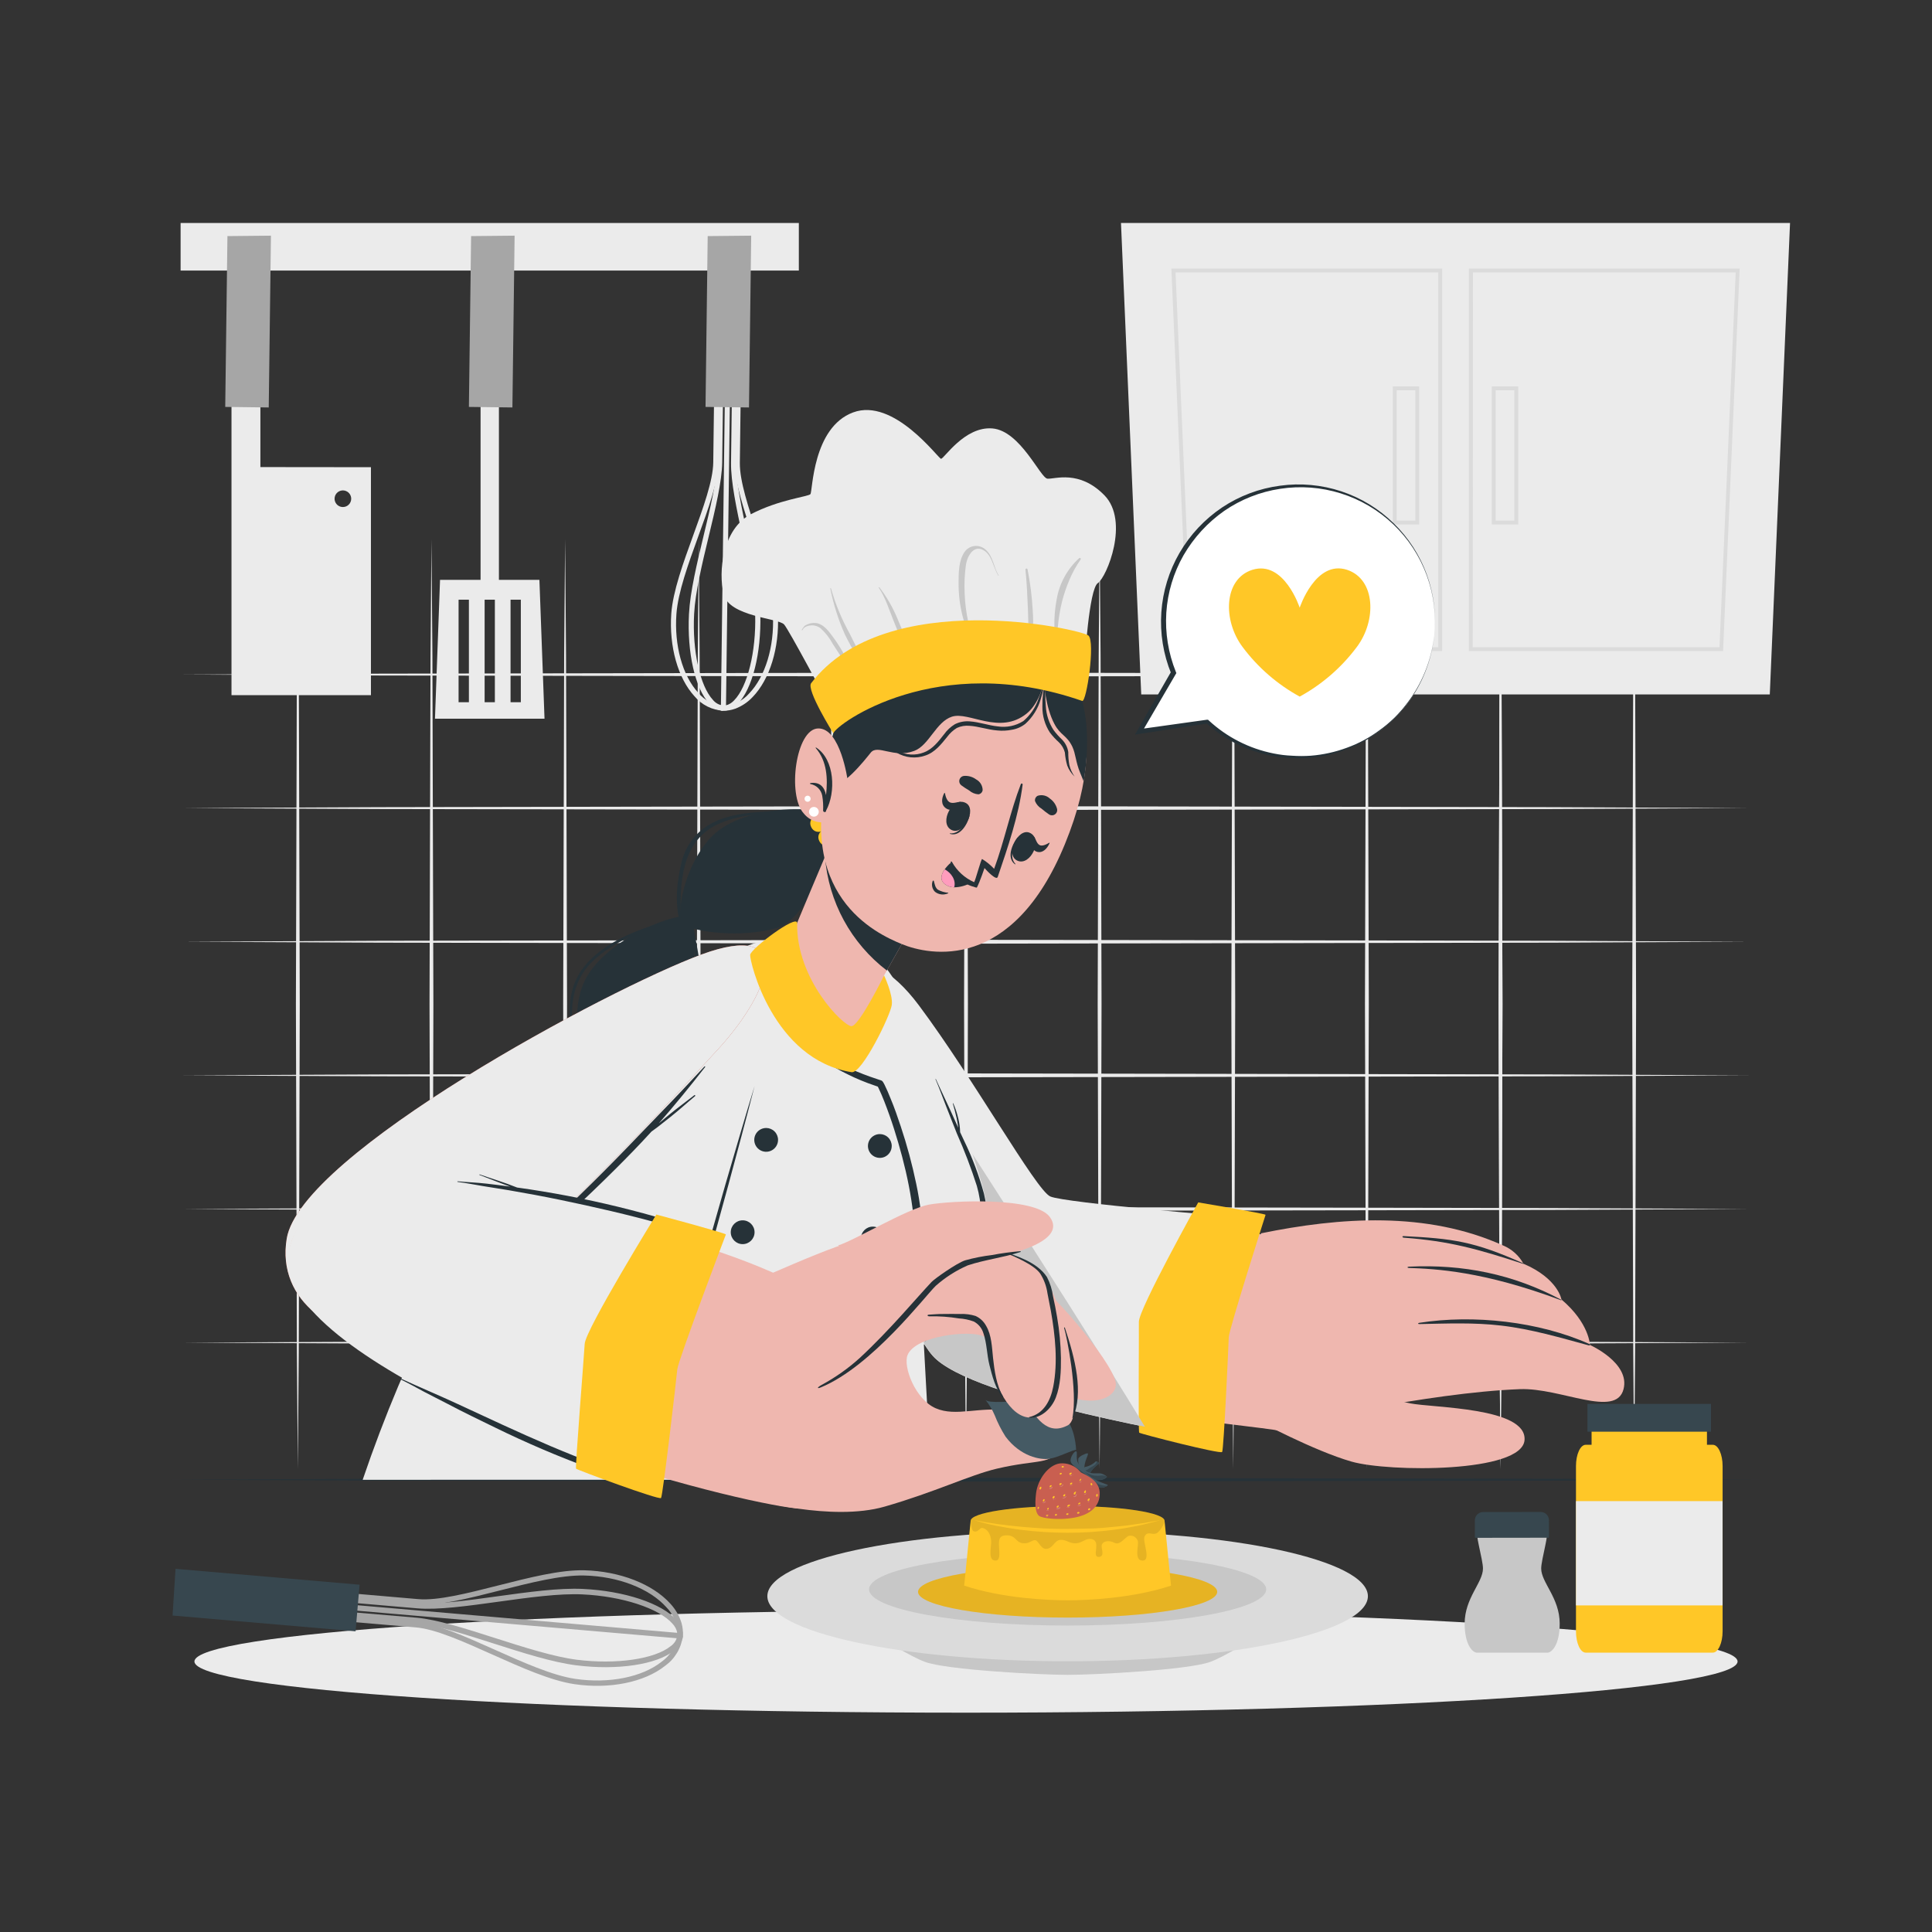 <svg width="500" height="500" viewBox="0 0 500 500" fill="none" xmlns="http://www.w3.org/2000/svg">
<rect x="0" y="0" width="500" height="500" fill="#333333" stroke="none"/>
<path d="M47.48 209.13L98.11 208.89L148.74 208.8L250 208.63L351.26 208.8L401.89 208.89L452.52 209.13L401.89 209.38L351.26 209.47L250 209.63L148.74 209.46L98.11 209.38L47.48 209.13Z" fill="#EBEBEB"/>
<path d="M47.48 243.72L98.11 243.47L148.74 243.39L250 243.22L351.26 243.38L401.89 243.47L452.52 243.72L401.89 243.96L351.26 244.05L250 244.22L148.74 244.05L98.11 243.96L47.48 243.72Z" fill="#EBEBEB"/>
<path d="M47.48 174.58L98.11 174.34L148.74 174.25L250 174.08L351.26 174.25L401.89 174.34L452.52 174.58L401.89 174.82L351.26 174.91L250 175.08L148.74 174.91L98.11 174.82L47.48 174.58Z" fill="#EBEBEB"/>
<path d="M47.48 278.3L98.11 278.06L148.74 277.97L250 277.8L351.26 277.97L401.89 278.06L452.52 278.3L401.89 278.55L351.26 278.63L250 278.8L148.74 278.63L98.11 278.55L47.48 278.3Z" fill="#EBEBEB"/>
<path d="M47.48 312.89L98.11 312.64L148.74 312.55L250 312.39L351.26 312.55L401.89 312.64L452.52 312.89L401.89 313.13L351.26 313.22L250 313.38L148.74 313.22L98.11 313.13L47.48 312.89Z" fill="#EBEBEB"/>
<path d="M47.48 347.47L98.11 347.23L148.74 347.14L250 346.97L351.26 347.14L401.89 347.23L452.52 347.47L401.89 347.71L351.26 347.8L250 347.97L148.74 347.8L98.11 347.71L47.48 347.47Z" fill="#EBEBEB"/>
<path d="M284.58 139.55L284.83 169.62L284.92 199.7L285.08 259.84L284.92 319.98L284.83 350.06L284.58 380.13L284.34 350.06L284.25 319.98L284.08 259.84L284.25 199.7L284.34 169.62L284.58 139.55Z" fill="#EBEBEB"/>
<path d="M250 139.55L250.24 169.62L250.33 199.7L250.5 259.84L250.33 319.98L250.25 350.06L250 380.13L249.75 350.06L249.67 319.98L249.5 259.84L249.67 199.7L249.76 169.62L250 139.55Z" fill="#EBEBEB"/>
<path d="M215.42 139.55L215.66 169.62L215.75 199.7L215.91 259.84L215.75 319.98L215.66 350.06L215.42 380.13L215.17 350.06L215.08 319.98L214.92 259.84L215.08 199.7L215.17 169.62L215.42 139.55Z" fill="#EBEBEB"/>
<path d="M180.83 139.55L181.07 169.62L181.16 199.7L181.33 259.84L181.16 319.98L181.08 350.06L180.83 380.13L180.59 350.06L180.5 319.98L180.33 259.84L180.5 199.7L180.59 169.62L180.83 139.55Z" fill="#EBEBEB"/>
<path d="M388.34 139.55L388.58 169.62L388.67 199.7L388.84 259.84L388.67 319.98L388.58 350.06L388.34 380.13L388.09 350.06L388 319.98L387.84 259.84L388.01 199.7L388.09 169.62L388.34 139.55Z" fill="#EBEBEB"/>
<path d="M353.75 139.55L354 169.62L354.08 199.7L354.25 259.84L354.08 319.98L354 350.06L353.75 380.13L353.51 350.06L353.42 319.98L353.25 259.84L353.42 199.7L353.51 169.62L353.75 139.55Z" fill="#EBEBEB"/>
<path d="M319.17 139.55L319.41 169.62L319.5 199.7L319.67 259.84L319.5 319.98L319.41 350.06L319.17 380.13L318.92 350.06L318.84 319.98L318.67 259.84L318.84 199.7L318.93 169.62L319.17 139.55Z" fill="#EBEBEB"/>
<path d="M422.92 139.55L423.16 169.62L423.25 199.7L423.42 259.84L423.25 319.98L423.17 350.06L422.92 380.13L422.68 350.06L422.59 319.98L422.42 259.84L422.59 199.7L422.68 169.62L422.92 139.55Z" fill="#EBEBEB"/>
<path d="M388.34 139.55L388.58 169.62L388.67 199.7L388.84 259.84L388.67 319.98L388.58 350.06L388.34 380.13L388.09 350.06L388 319.98L387.84 259.84L388.01 199.7L388.09 169.62L388.34 139.55Z" fill="#EBEBEB"/>
<path d="M146.25 139.55L146.49 169.62L146.58 199.7L146.75 259.84L146.58 319.98L146.49 350.06L146.25 380.13L146 350.06L145.91 319.98L145.75 259.84L145.92 199.7L146 169.62L146.25 139.55Z" fill="#EBEBEB"/>
<path d="M111.66 139.55L111.91 169.62L111.99 199.7L112.16 259.84L112 319.98L111.91 350.06L111.66 380.13L111.42 350.06L111.33 319.98L111.16 259.84L111.33 199.7L111.42 169.62L111.66 139.55Z" fill="#EBEBEB"/>
<path d="M77.08 139.55L77.32 169.62L77.41 199.7L77.58 259.84L77.41 319.98L77.32 350.06L77.08 380.13L76.83 350.06L76.75 319.98L76.58 259.84L76.75 199.7L76.83 169.62L77.08 139.55Z" fill="#EBEBEB"/>
<path d="M206.74 57.71H46.74V70.02H206.74V57.71Z" fill="#EBEBEB"/>
<path d="M187.21 183.93C185.772 183.858 184.365 183.488 183.078 182.844C181.79 182.2 180.65 181.297 179.73 180.19C175.42 175.49 173.13 167.29 173.73 158.78C174.15 153.03 176.83 145.64 179.42 138.5C182.01 131.36 184.53 124.42 184.59 119.68L185.3 63.68H188.73V64.99H186.61L185.92 119.68C185.85 124.68 183.34 131.58 180.67 138.93C178.11 145.99 175.47 153.28 175.06 158.86C174.46 167.02 176.62 174.86 180.7 179.28C181.498 180.257 182.491 181.056 183.615 181.628C184.74 182.199 185.971 182.53 187.23 182.6L187.21 183.93Z" fill="#EBEBEB"/>
<path d="M190.26 183.42C189.298 183.765 188.282 183.938 187.26 183.93V182.62C188.519 182.58 189.757 182.279 190.895 181.737C192.032 181.195 193.045 180.423 193.87 179.47C198.06 175.13 200.42 167.37 200.03 159.2C199.77 153.61 197.31 146.25 194.93 139.13C192.45 131.71 190.12 124.71 190.18 119.75L190.88 65.07H188.76V63.76H192.18L191.47 119.76C191.41 124.5 193.71 131.4 196.15 138.7C198.59 146 201.05 153.36 201.32 159.13C201.73 167.64 199.23 175.78 194.8 180.37C193.542 181.723 191.988 182.766 190.26 183.42Z" fill="#EBEBEB"/>
<path d="M187.21 183.93C186.504 183.891 185.814 183.706 185.184 183.385C184.554 183.065 183.997 182.617 183.55 182.07C179.89 178.17 177.78 168.84 178.31 158.86C178.61 153.13 180.38 145.75 182.1 138.61C183.82 131.47 185.51 124.47 185.57 119.69L186.28 63.69H188.75V65H187.6L186.9 119.69C186.83 124.61 185.17 131.55 183.4 138.89C181.69 145.98 179.93 153.3 179.64 158.89C179.14 168.4 181.15 177.55 184.52 181.15C184.854 181.562 185.268 181.902 185.737 182.15C186.207 182.398 186.721 182.547 187.25 182.59L187.21 183.93Z" fill="#EBEBEB"/>
<path d="M188.66 183.69C188.196 183.859 187.704 183.94 187.21 183.93H186.56L188.09 63.72H191.21L190.5 119.72C190.44 124.49 191.91 131.4 193.5 138.72C195.09 146.04 196.62 153.33 196.77 159.06C197.04 169.06 194.7 178.33 190.94 182.14C190.311 182.827 189.53 183.357 188.66 183.69ZM187.89 182.55C188.698 182.322 189.426 181.872 189.99 181.25C193.45 177.74 195.7 168.64 195.44 159.13C195.29 153.51 193.72 146.13 192.19 139.02C190.62 131.64 189.12 124.66 189.19 119.74L189.89 65.05H189.39L187.89 182.55Z" fill="#EBEBEB"/>
<path d="M183.15 61.1L182.59 105.31L193.84 105.45L194.41 60.99L183.15 61.1Z" fill="#A6A6A6"/>
<path d="M129.12 92.65H124.37V152.69H129.12V92.65Z" fill="#EBEBEB"/>
<path d="M139.6 150.07H113.88L112.57 186H140.92L139.6 150.07ZM121.35 181.74H118.68V155.2H121.35V181.74ZM128.07 181.74H125.42V155.2H128.07V181.74ZM134.79 181.74H132.13V155.2H134.79V181.74Z" fill="#EBEBEB"/>
<path d="M121.92 61.1L121.35 105.31L132.61 105.45L133.18 60.99L121.92 61.1Z" fill="#A6A6A6"/>
<path d="M67.39 120.88V92.12H59.91V179.91H96V120.91L67.39 120.88ZM88.74 131.22C88.314 131.22 87.898 131.094 87.544 130.857C87.191 130.62 86.915 130.284 86.753 129.89C86.59 129.497 86.548 129.064 86.632 128.647C86.716 128.23 86.922 127.846 87.223 127.546C87.525 127.246 87.909 127.042 88.327 126.96C88.744 126.878 89.177 126.922 89.57 127.087C89.962 127.251 90.297 127.528 90.532 127.883C90.767 128.238 90.892 128.654 90.89 129.08C90.89 129.362 90.834 129.641 90.726 129.901C90.618 130.162 90.459 130.398 90.26 130.597C90.06 130.796 89.823 130.953 89.562 131.06C89.301 131.167 89.022 131.221 88.74 131.22Z" fill="#EBEBEB"/>
<path d="M58.86 61.1L58.29 105.31L69.55 105.45L70.12 60.99L58.86 61.1Z" fill="#A6A6A6"/>
<path d="M295.35 179.72H458.02L463.26 57.71H290.11L295.35 179.72Z" fill="#EBEBEB"/>
<path d="M373.23 168.51H307.44L303.15 69.51H373.23V168.51ZM308.4 167.51H372.23V70.51H304.23L308.4 167.51Z" fill="#DBDBDB"/>
<path d="M367.29 135.74H360.46V100H367.29V135.74ZM361.46 134.74H366.29V101H361.46V134.74Z" fill="#DBDBDB"/>
<path d="M445.93 168.51H380.14V69.51H450.22L445.93 168.51ZM381.14 167.51H445L449.2 70.51H381.2L381.14 167.51Z" fill="#DBDBDB"/>
<path d="M392.91 135.74H386.08V100H392.91V135.74ZM387.08 134.74H391.91V101H387.08V134.74Z" fill="#DBDBDB"/>
<path d="M250 443.24C360.28 443.24 449.68 437.308 449.68 429.99C449.68 422.672 360.28 416.74 250 416.74C139.72 416.74 50.32 422.672 50.32 429.99C50.32 437.308 139.72 443.24 250 443.24Z" fill="#EBEBEB"/>
<path d="M44.21 382.94L95.66 382.7L147.1 382.61L250 382.44L352.89 382.61L404.34 382.7L455.79 382.94L404.34 383.19L352.89 383.27L250 383.44L147.1 383.27L95.66 383.18L44.21 382.94Z" fill="#263238"/>
<path d="M215.13 210.88C209.13 208.08 191.76 209 184.43 216.26C177.1 223.52 174.51 237.33 177.03 239.26C179.55 241.19 191.86 242.86 201.17 240.12C210.48 237.38 218.1 212.27 215.13 210.88Z" fill="#263238"/>
<path d="M215.14 210.93C215.36 210.93 215.46 210.58 215.22 210.52C209.7 209.15 203.33 209.71 197.7 210.06C193.15 210.35 188.44 210.84 184.35 212.98C182.386 213.979 180.662 215.393 179.296 217.122C177.931 218.852 176.956 220.857 176.44 223C175.18 227.86 174.56 233.94 176.01 238.81C176.01 238.95 176.3 238.97 176.29 238.81C175.78 228.99 176.05 217.19 186.64 212.92C195.63 209.3 205.76 210.89 215.14 210.93Z" fill="#263238"/>
<path d="M178.48 237.08C172.77 236.56 156.01 243.93 151.25 253.96C146.49 263.99 151.61 281.48 154.08 283.21C156.55 284.94 171.08 277.54 176.7 270.99C180.47 266.62 179.64 260.36 179.7 254.33C179.8 245.44 179.37 237.16 178.48 237.08Z" fill="#263238"/>
<path d="M180.32 270.4C184.32 260.01 180.62 248.01 179.1 237.48C179.1 237.37 178.9 237.38 178.9 237.48C178.9 247.25 182.63 256.86 180.63 266.64C179.44 272.45 176.17 277.64 170.63 280.17C165.82 282.33 160.32 282.59 155.15 283.23C154.81 283.23 154.92 283.78 155.25 283.75C165.48 282.76 176.16 281.13 180.32 270.4Z" fill="#263238"/>
<path d="M177.06 237.81C177.37 237.73 177.28 237.25 176.97 237.32C168.25 239.32 157.54 242.66 151.54 249.72C145.05 257.37 147.63 267.45 149.97 276.17C149.97 276.28 150.17 276.25 150.14 276.17C147.89 267.34 145.82 256.56 152.89 249.27C159 243 168.81 239.81 177.06 237.81Z" fill="#263238"/>
<path d="M154.77 283.07C157.77 286.07 161.15 293.93 160.08 301.58C158.25 314.68 163.71 313.7 176.27 321.27C186.88 327.66 185.27 341.27 177.18 345.72C177.18 345.72 183.18 338.91 176.69 332.6C168.89 325.05 144.69 328.15 138.22 311.77C129.87 290.57 154.77 283.07 154.77 283.07Z" fill="#263238"/>
<path d="M157.86 290.35C157.76 290.14 158.13 289.96 158.24 290.18C159.301 292.233 159.979 294.463 160.24 296.76C160.58 299.76 159.74 302.63 159.87 305.62C160.21 313.22 168.53 315.57 174.37 317.86C182.2 320.94 187.12 327.86 184.97 336.45C184.963 336.477 184.946 336.499 184.923 336.513C184.9 336.527 184.872 336.532 184.845 336.525C184.818 336.518 184.796 336.501 184.782 336.478C184.768 336.455 184.763 336.426 184.77 336.4C185.409 333.744 185.308 330.964 184.478 328.362C183.647 325.759 182.119 323.435 180.06 321.64C176 318.19 170.39 317.58 165.89 314.89C162.82 313.04 159.95 310.59 159.42 306.89C159.305 304.828 159.406 302.761 159.72 300.72C159.991 297.161 159.351 293.592 157.86 290.35Z" fill="#263238"/>
<path d="M152.19 283.92C152.29 283.92 152.36 284.03 152.27 284.07C146.33 287.13 140.11 290.13 136.75 296.27C133.14 302.88 134.56 311.08 138.75 317.08C143.46 323.79 150.83 323.59 158.18 324.41C163.5 325.01 168.8 326.01 173.18 329.27C173.31 329.37 173.18 329.59 173.01 329.51C165.66 325.19 157.66 325.27 149.48 324.09C142.8 323.09 138.48 319.35 135.94 313.09C130.36 299.41 139.79 288.7 152.19 283.92Z" fill="#263238"/>
<path d="M211.55 204C210.29 201.37 206.23 203.39 207.5 206C208.77 208.61 212.82 206.62 211.55 204Z" fill="#FFC727"/>
<path d="M212.44 208.11C211.17 205.49 207.11 207.51 208.38 210.11C209.65 212.71 213.71 210.75 212.44 208.11Z" fill="#FFC727"/>
<path d="M214 212.06C212.73 209.43 208.67 211.45 209.94 214.06C211.21 216.67 215.31 214.7 214 212.06Z" fill="#FFC727"/>
<path d="M216.09 215.66C214.82 213.03 210.76 215.05 212.03 217.66C213.3 220.27 217.35 218.3 216.09 215.66Z" fill="#FFC727"/>
<path d="M218.78 218.93C217.51 216.3 213.46 218.32 214.72 220.93C215.98 223.54 220.05 221.56 218.78 218.93Z" fill="#FFC727"/>
<path d="M221.9 221.56C220.63 218.93 216.57 220.95 217.84 223.56C219.11 226.17 223.17 224.19 221.9 221.56Z" fill="#FFC727"/>
<path d="M232.49 257.5C250.18 278.5 264.89 305.31 272.72 311.78C276.82 315.17 336.09 320.05 342.82 321.34C353.08 323.34 337.82 372.16 330.88 370.26C326.38 369.03 259.35 363.73 246.74 349.63C237.04 338.77 221.54 291.85 217.36 271.2C212.72 248.26 225.43 249.12 232.49 257.5Z" fill="#EFB7AF"/>
<path d="M326.32 319.19C346.72 315.01 369.21 313.38 389.03 322.34C391.258 323.274 393.105 324.934 394.27 327.05C403.27 330.91 404.1 336.3 404.1 336.3C411.34 342.44 411.47 348.07 411.47 348.07C411.47 348.07 421.93 352.72 420.17 359.51C418.22 367.13 403.91 359.11 393.35 359.51C369.14 360.45 334.99 368.51 328.04 369.51L326.32 319.19Z" fill="#EFB7AF"/>
<path d="M367.29 342.67C374.42 342.54 381.42 342.22 388.53 343.06C396.33 343.97 403.69 346.16 411.23 348.2C411.277 348.213 411.327 348.207 411.37 348.184C411.413 348.162 411.445 348.123 411.461 348.077C411.476 348.031 411.473 347.98 411.453 347.936C411.432 347.892 411.395 347.858 411.35 347.84C398.29 341.99 381.35 340.14 367.28 342.35C366.94 342.4 366.93 342.68 367.29 342.67Z" fill="#263238"/>
<path d="M364.6 328.14C371.55 328.4 383.75 328.93 404.02 336.51C404.08 336.51 404.15 336.43 404.08 336.4C391.57 329.72 378.66 327.15 364.62 327.81C364.18 327.83 364.14 328.13 364.6 328.14Z" fill="#263238"/>
<path d="M363.31 320.31C375.1 321.19 382.42 323.24 394.21 327.09C394.28 327.09 394.34 327 394.26 326.97C381.32 321.19 375.97 320.56 363.26 319.9C362.84 319.88 362.85 320.27 363.31 320.31Z" fill="#263238"/>
<path d="M361.22 358.84C358.22 360.36 358.96 361.96 364.87 363.17C370.78 364.38 395.19 364.17 394.55 372.69C393.91 381.21 359.45 381.03 349.77 378.26C340.09 375.49 325.39 367.61 325.39 367.61C332.1 366.3 348.08 361.57 361.22 358.84Z" fill="#EFB7AF"/>
<path d="M320.4 315L312.28 372.24C312.28 372.24 251.4 362.24 241.39 350.89C231.38 339.54 221 294.17 216 271.34C211 248.51 223.66 241.25 237.8 260.17C251.94 279.09 268.1 307.96 271.8 309.64C275.5 311.32 320.4 315 320.4 315Z" fill="#EBEBEB"/>
<path d="M327.53 314.39C327.39 314.07 310.1 311.18 310.1 311.18C310.1 311.18 294.7 338.79 294.74 342.09C294.78 345.39 294.56 370.46 294.82 370.77C295.08 371.08 315.87 376.39 316.29 375.77C316.71 375.15 317.94 348.17 318 346.1C318.06 344.03 327.53 314.39 327.53 314.39Z" fill="#FFC727"/>
<path d="M296.29 369.22C277.52 365.42 248.08 358.43 241.39 350.85C231.39 339.53 221.01 294.17 216.02 271.34C213.48 259.7 215.52 252.11 220.02 249.98C230.66 266.24 274.16 332.76 296.29 369.22Z" fill="#C7C7C7"/>
<path d="M241 382.94L239.05 347.15C239.05 347.15 257.92 328.94 255.22 311.15C253.86 302.15 239.73 263.92 229.05 250.15C219.05 237.24 197.74 241.74 188.77 246.97C154.25 267.1 116.49 316.43 93.86 382.97L241 382.94Z" fill="#EBEBEB"/>
<path d="M195.94 247.32C196.171 249.845 196.764 252.324 197.7 254.68C198.606 257.035 199.777 259.28 201.19 261.37C204.038 265.513 207.629 269.094 211.78 271.93C215.946 274.737 220.457 276.995 225.2 278.65L226.99 279.26L227.88 279.56H227.93C227.93 279.56 227.93 279.56 228.21 279.69C228.324 279.771 228.422 279.873 228.5 279.99C228.565 280.078 228.621 280.172 228.67 280.27L228.92 280.73C229.51 281.92 230 283.09 230.48 284.29C231.48 286.67 232.3 289.07 233.11 291.5C234.733 296.361 236.069 301.313 237.11 306.33C238.179 311.363 238.775 316.486 238.89 321.63C239.069 326.856 238.269 332.069 236.53 337C235.611 339.486 234.279 341.798 232.59 343.84C230.88 345.894 228.784 347.593 226.42 348.84L226.88 348.18C226.44 351.09 226 354 225.51 356.9L224.08 365.61C223.62 368.51 223.08 371.41 222.59 374.31C222.1 377.21 221.59 380.1 221 382.99C221.27 380.06 221.6 377.14 221.92 374.21C222.24 371.28 222.56 368.36 222.92 365.44L223.99 356.68C224.33 353.76 224.72 350.85 225.13 347.94L225.19 347.5L225.59 347.28C227.737 346.141 229.64 344.592 231.19 342.72C232.732 340.822 233.945 338.679 234.78 336.38C236.382 331.669 237.094 326.701 236.88 321.73C236.65 311.73 234.43 301.73 231.37 292.14C230.603 289.733 229.76 287.357 228.84 285.01C228.38 283.84 227.89 282.67 227.36 281.58L227.16 281.19L227.08 281.06C227.08 281.06 227.02 281.06 227.22 281.19C227.42 281.32 227.4 281.26 227.39 281.27H227.33L226.42 280.95L224.61 280.31C219.768 278.491 215.19 276.033 211 273C206.801 269.99 203.233 266.185 200.5 261.8C199.156 259.599 198.072 257.25 197.27 254.8C196.444 252.39 195.995 249.867 195.94 247.32Z" fill="#263238"/>
<path d="M195.28 281.07C193.1 289.61 190.81 298.12 188.51 306.62L181.51 332.1L174.26 357.52L170.56 370.2L166.75 382.86L170.08 370.07L173.52 357.31L180.52 331.83L187.77 306.42C190.23 298 192.7 289.5 195.28 281.07Z" fill="#263238"/>
<path d="M201.36 295C201.36 295.609 201.179 296.205 200.841 296.711C200.503 297.218 200.021 297.612 199.459 297.846C198.896 298.079 198.277 298.14 197.679 298.021C197.082 297.902 196.533 297.609 196.102 297.178C195.671 296.747 195.378 296.198 195.259 295.601C195.14 295.003 195.201 294.384 195.434 293.821C195.668 293.259 196.062 292.778 196.569 292.439C197.075 292.101 197.671 291.92 198.28 291.92C199.097 291.92 199.88 292.245 200.458 292.822C201.036 293.4 201.36 294.183 201.36 295Z" fill="#263238"/>
<path d="M230.78 296.58C230.78 297.189 230.599 297.785 230.261 298.291C229.922 298.798 229.441 299.192 228.879 299.426C228.316 299.659 227.697 299.72 227.099 299.601C226.502 299.482 225.953 299.189 225.522 298.758C225.091 298.327 224.798 297.778 224.679 297.181C224.56 296.583 224.621 295.964 224.854 295.401C225.088 294.839 225.482 294.358 225.989 294.019C226.495 293.681 227.091 293.5 227.7 293.5C228.517 293.5 229.3 293.824 229.878 294.402C230.455 294.98 230.78 295.763 230.78 296.58Z" fill="#263238"/>
<path d="M192.2 321.98C193.901 321.98 195.28 320.601 195.28 318.9C195.28 317.199 193.901 315.82 192.2 315.82C190.499 315.82 189.12 317.199 189.12 318.9C189.12 320.601 190.499 321.98 192.2 321.98Z" fill="#263238"/>
<path d="M188.71 343.26C188.71 343.869 188.529 344.465 188.191 344.971C187.853 345.478 187.371 345.872 186.809 346.106C186.246 346.339 185.627 346.4 185.029 346.281C184.432 346.162 183.883 345.869 183.452 345.438C183.021 345.007 182.728 344.458 182.609 343.861C182.49 343.263 182.551 342.644 182.784 342.081C183.018 341.519 183.412 341.038 183.919 340.699C184.425 340.361 185.021 340.18 185.63 340.18C186.447 340.18 187.23 340.505 187.808 341.082C188.386 341.66 188.71 342.443 188.71 343.26Z" fill="#263238"/>
<path d="M178.87 374.39C180.571 374.39 181.95 373.011 181.95 371.31C181.95 369.609 180.571 368.23 178.87 368.23C177.169 368.23 175.79 369.609 175.79 371.31C175.79 373.011 177.169 374.39 178.87 374.39Z" fill="#263238"/>
<path d="M225.88 323.61C227.581 323.61 228.96 322.231 228.96 320.53C228.96 318.829 227.581 317.45 225.88 317.45C224.179 317.45 222.8 318.829 222.8 320.53C222.8 322.231 224.179 323.61 225.88 323.61Z" fill="#263238"/>
<path d="M215.91 375.89C217.611 375.89 218.99 374.511 218.99 372.81C218.99 371.109 217.611 369.73 215.91 369.73C214.209 369.73 212.83 371.109 212.83 372.81C212.83 374.511 214.209 375.89 215.91 375.89Z" fill="#263238"/>
<path d="M219.72 349.42C221.421 349.42 222.8 348.041 222.8 346.34C222.8 344.639 221.421 343.26 219.72 343.26C218.019 343.26 216.64 344.639 216.64 346.34C216.64 348.041 218.019 349.42 219.72 349.42Z" fill="#263238"/>
<path d="M254.65 308.91C253.359 304.172 251.629 299.565 249.48 295.15C249.16 294.43 248.83 293.72 248.48 293.01C248.452 291.789 248.288 290.575 247.99 289.39C247.683 288.077 247.254 286.794 246.71 285.56C246.71 285.49 246.56 285.56 246.58 285.56C246.95 286.82 247.29 288.1 247.58 289.39C247.75 290.22 247.87 291.04 248 291.87C247.31 290.34 246.63 288.81 245.92 287.28C245.3 285.96 244.69 284.65 244.08 283.33C243.47 282.01 242.8 280.62 242.2 279.26C242.2 279.2 242.06 279.26 242.09 279.26C243.09 281.6 243.95 283.98 244.87 286.34C245.79 288.7 246.69 290.99 247.63 293.34C249.597 297.76 251.323 302.283 252.8 306.89C254.101 311.421 254.259 316.203 253.26 320.81C252.205 325.306 250.479 329.618 248.14 333.6C246.83 335.92 245.31 338.11 243.84 340.35C242.37 342.59 240.75 344.7 239.36 346.96C239.354 346.978 239.354 346.998 239.36 347.016C239.366 347.035 239.377 347.051 239.393 347.062C239.409 347.073 239.428 347.079 239.447 347.078C239.466 347.078 239.485 347.072 239.5 347.06C241.21 345.33 242.71 343.42 244.27 341.57C245.796 339.717 247.218 337.781 248.53 335.77C251.22 331.826 253.246 327.468 254.53 322.87C255.724 318.298 255.765 313.502 254.65 308.91Z" fill="#263238"/>
<path d="M181.6 247C157.22 256 77.84 298.68 74.21 320.53C71.51 336.77 86.74 347.24 103.53 345.91C118.14 344.75 171.25 287.55 185.95 271.41C200 256 205.55 238.23 181.6 247Z" fill="#C95F50"/>
<path d="M181.6 247C157.22 256 77.84 298.68 74.21 320.53C71.51 336.77 86.74 347.24 103.53 345.91C118.14 344.75 171.25 287.55 185.95 271.41C200 256 205.55 238.23 181.6 247Z" fill="#EBEBEB"/>
<path d="M182.48 276.16C182.57 276.04 182.42 275.88 182.31 276C178.56 280.06 174.77 284.09 170.91 288.05C167.05 292.01 163.25 296.05 159.37 300C151.65 307.88 143.703 315.523 135.53 322.93C133.24 325.01 130.92 327.04 128.61 329.09C126.3 331.14 123.86 333.15 121.61 335.28C121.54 335.34 121.61 335.45 121.71 335.4C123.98 333.82 126.15 332.06 128.32 330.33C130.49 328.6 132.59 326.88 134.69 325.1C138.89 321.54 143.05 317.94 147.1 314.21C151.15 310.48 155.23 306.58 159.18 302.64C162.39 299.45 165.55 296.2 168.6 292.85C169.16 292.44 169.72 292.04 170.27 291.62C171.38 290.76 172.48 289.88 173.59 289C175.75 287.29 177.78 285.42 179.9 283.66C180.03 283.55 179.84 283.32 179.71 283.42C177.54 285.13 175.3 286.74 173.17 288.49L170.51 290.71C174.64 286 178.63 281.1 182.48 276.16Z" fill="#263238"/>
<path d="M228.79 252.45C228.79 252.45 223.26 270.97 219.84 270.11C209.31 267.46 202.92 249.42 203.08 246.99C203.08 246.37 208.93 232.52 213.48 221.76C216.4 214.84 218.8 209.21 218.8 209.21L239.58 233.33L229.51 251.17L228.79 252.45Z" fill="#EFB7AF"/>
<path d="M239.58 233.33L229.51 251.17C224.928 247.666 221.135 243.236 218.378 238.169C215.621 233.102 213.963 227.511 213.51 221.76C216.43 214.84 218.83 209.21 218.83 209.21L221.5 212.11L239.58 233.33Z" fill="#263238"/>
<path d="M275.62 218.4C262 251.67 240.53 247.27 233.36 244.32C226.85 241.65 205.02 231.72 215.13 197.21C225.24 162.7 245.02 158.52 260.24 163.85C275.46 169.18 289.25 185.12 275.62 218.4Z" fill="#EFB7AF"/>
<path d="M271.56 210.82C270.865 210.348 270.197 209.837 269.56 209.29C268.8 208.841 268.206 208.156 267.87 207.34C267.815 207.062 267.854 206.774 267.981 206.521C268.108 206.267 268.315 206.063 268.57 205.94C269.109 205.771 269.683 205.749 270.233 205.876C270.783 206.002 271.289 206.273 271.7 206.66C272.651 207.318 273.324 208.305 273.59 209.43C273.631 209.685 273.599 209.946 273.497 210.183C273.395 210.42 273.229 210.623 273.016 210.769C272.803 210.914 272.553 210.997 272.295 211.006C272.038 211.015 271.783 210.95 271.56 210.82Z" fill="#263238"/>
<path d="M248.75 203.21C249.414 203.702 250.105 204.156 250.82 204.57C251.484 205.159 252.324 205.511 253.21 205.57C253.489 205.535 253.749 205.407 253.948 205.208C254.147 205.009 254.275 204.749 254.31 204.47C254.301 203.905 254.142 203.352 253.848 202.868C253.555 202.385 253.138 201.988 252.64 201.72C251.712 201.029 250.562 200.705 249.41 200.81C249.149 200.849 248.905 200.962 248.707 201.137C248.51 201.312 248.367 201.54 248.297 201.795C248.227 202.049 248.233 202.318 248.313 202.57C248.394 202.821 248.545 203.043 248.75 203.21Z" fill="#263238"/>
<path d="M250.93 211.08C250.93 210.99 250.71 211.08 250.67 211.2C249.67 213.45 248.23 215.87 245.88 215.67C245.81 215.67 245.76 215.78 245.88 215.81C248.45 216.6 250.38 213.37 250.93 211.08Z" fill="#263238"/>
<path d="M250 207.84C246.56 205.91 242.95 212.94 246.14 214.73C249.33 216.52 252.92 209.46 250 207.84Z" fill="#263238"/>
<path d="M248.46 207.51C247.64 207.59 246.68 207.98 245.9 207.68C245.12 207.38 244.73 206.25 244.54 205.26C244.54 205.15 244.42 205.18 244.37 205.26C243.66 206.59 243.47 208.26 244.81 209.18C246.15 210.1 247.59 209.34 248.63 208.18C248.82 208 248.79 207.47 248.46 207.51Z" fill="#263238"/>
<path d="M263.34 216.76C263.4 216.69 263.45 216.95 263.41 217.04C262.2 219.17 261.18 221.82 262.77 223.56C262.82 223.62 262.77 223.72 262.69 223.68C260.47 222.09 261.86 218.59 263.34 216.76Z" fill="#263238"/>
<path d="M266.46 215.51C270.09 217.07 266.7 224.21 263.34 222.76C259.98 221.31 263.42 214.2 266.46 215.51Z" fill="#263238"/>
<path d="M267.73 216.68C268.11 217.33 268.34 218.28 269 218.68C269.66 219.08 270.7 218.6 271.55 218.1C271.64 218.04 271.66 218.1 271.62 218.23C271.01 219.61 269.89 220.82 268.45 220.46C267.01 220.1 266.82 218.54 267.14 217.03C267.2 216.72 267.57 216.42 267.73 216.68Z" fill="#263238"/>
<path d="M241.68 228C241.9 228.79 242.02 229.76 242.75 230.27C243.552 230.7 244.433 230.962 245.34 231.04C245.361 231.04 245.382 231.048 245.397 231.063C245.412 231.078 245.42 231.099 245.42 231.12C245.42 231.141 245.412 231.162 245.397 231.177C245.382 231.192 245.361 231.2 245.34 231.2C244.799 231.446 244.201 231.539 243.611 231.47C243.021 231.402 242.46 231.173 241.99 230.81C241.62 230.452 241.365 229.991 241.258 229.487C241.151 228.982 241.197 228.458 241.39 227.98C241.46 227.84 241.65 227.89 241.68 228Z" fill="#263238"/>
<path d="M254.79 224.65C254.79 224.65 253.61 228.15 252.84 229.65C252.77 229.79 252.36 229.65 251.84 229.44C251.84 229.44 251.84 229.44 251.78 229.44C250.335 229.022 249.033 228.214 248.017 227.104C247.001 225.994 246.31 224.626 246.02 223.15C246.015 223.108 246.026 223.066 246.049 223.031C246.073 222.995 246.108 222.97 246.148 222.958C246.189 222.946 246.232 222.948 246.271 222.965C246.31 222.982 246.341 223.012 246.36 223.05C247.65 225.381 249.666 227.228 252.1 228.31C252.42 227.94 253.92 222.25 254.17 222.31C255.316 223.013 256.362 223.868 257.28 224.85C259.95 217.63 261.44 210.05 264.2 202.91C264.222 202.859 264.261 202.817 264.311 202.792C264.36 202.767 264.417 202.76 264.471 202.771C264.525 202.783 264.574 202.813 264.608 202.857C264.643 202.9 264.661 202.954 264.66 203.01C263.66 211.07 260.77 219.44 258.21 226.96C257.87 228 255.27 225.22 254.79 224.65Z" fill="#263238"/>
<path d="M251.4 228.39C250.045 229.182 248.509 229.612 246.94 229.64C246.086 229.625 245.258 229.346 244.57 228.84C243.07 227.72 243.65 226.17 244.49 224.98C244.945 224.351 245.472 223.777 246.06 223.27C247.247 225.504 249.118 227.298 251.4 228.39Z" fill="#263238"/>
<path d="M246.94 229.64C246.086 229.625 245.258 229.346 244.57 228.84C243.07 227.72 243.65 226.17 244.49 224.98C246.21 225.89 247.49 227.83 246.94 229.64Z" fill="#FF9CBD"/>
<path d="M270.2 176.45C270.2 176.45 269.09 181.98 265.66 184.7C258.66 190.28 250.78 184.06 246.37 185.47C242.23 186.8 240.48 192.87 236.61 194.33C231.25 196.33 227.16 192.54 225.35 194.78C223.54 197.02 217.94 204.21 214.23 203.65C210.52 203.09 221.89 142.59 263.02 164.8C263.02 164.8 269.93 165.27 276.66 174.13C284.09 183.92 280.44 202.23 280.44 202.23C280.44 202.23 280.34 201.9 279.52 199.94C278.37 197.16 278.4 195.12 277.52 193.24C276.08 190.24 274.46 190.35 272.9 187.39C270.49 182.89 270.2 176.45 270.2 176.45Z" fill="#263238"/>
<path d="M270.7 173.81C270.329 176.209 269.685 178.557 268.78 180.81C268.016 183.064 266.654 185.069 264.84 186.61C262.863 187.859 260.501 188.349 258.19 187.99C255.83 187.75 253.53 186.88 250.97 186.69C249.643 186.579 248.311 186.835 247.12 187.43C246.016 188.104 245.06 188.996 244.31 190.05C242.81 191.98 241.31 193.88 239.14 194.71C238.05 195.142 236.878 195.331 235.707 195.264C234.536 195.197 233.394 194.874 232.36 194.32C230.24 193.32 228.2 191.55 225.68 191.47C228.18 191.76 229.97 193.57 232.1 194.82C233.199 195.468 234.426 195.868 235.695 195.992C236.965 196.117 238.246 195.962 239.45 195.54C241.97 194.73 243.63 192.54 245.12 190.71C245.801 189.78 246.657 188.992 247.64 188.39C248.659 187.921 249.784 187.731 250.9 187.84C253.22 187.97 255.57 188.84 258.08 189.04C259.345 189.175 260.623 189.114 261.87 188.86C263.154 188.656 264.364 188.122 265.38 187.31C267.248 185.609 268.611 183.425 269.32 181C270.055 178.664 270.518 176.252 270.7 173.81Z" fill="#263238"/>
<path d="M270.57 176.12C269.998 178.33 269.729 180.608 269.77 182.89C269.741 185.263 270.416 187.591 271.71 189.58C272.41 190.5 273.197 191.35 274.06 192.12C274.803 192.838 275.333 193.749 275.59 194.75C275.677 195.891 275.881 197.021 276.2 198.12C276.607 199.203 277.257 200.178 278.1 200.97C277.457 200.067 276.996 199.048 276.74 197.97C276.546 196.871 276.455 195.756 276.47 194.64C276.284 193.417 275.717 192.283 274.85 191.4C274.049 190.646 273.317 189.823 272.66 188.94C271.483 187.115 270.794 185.018 270.66 182.85C270.479 180.611 270.449 178.363 270.57 176.12Z" fill="#263238"/>
<path d="M219.37 201.93C219.37 201.93 217.53 188.36 211.72 188.52C205.91 188.68 203.72 205.85 208.01 210.52C208.519 211.164 209.153 211.697 209.874 212.089C210.595 212.481 211.388 212.722 212.205 212.799C213.022 212.876 213.846 212.786 214.627 212.535C215.408 212.284 216.13 211.878 216.75 211.34L219.37 201.93Z" fill="#EFB7AF"/>
<path d="M211.21 193.46C211.13 193.41 211.05 193.52 211.11 193.59C214.06 197.01 214.25 201.48 213.78 205.77C213.38 203.77 212.26 202.29 209.73 202.66C209.6 202.66 209.61 202.88 209.73 202.91C210.486 203.036 211.185 203.392 211.732 203.928C212.28 204.465 212.649 205.157 212.79 205.91C213.007 207.188 213.084 208.485 213.02 209.78C213.02 210.2 213.72 210.33 213.79 209.88C213.79 209.88 213.79 209.81 213.79 209.78C216.34 205.11 216.07 196.56 211.21 193.46Z" fill="#263238"/>
<path d="M211.74 210.69C211.622 210.91 211.441 211.09 211.22 211.207C210.999 211.323 210.748 211.372 210.5 211.346C210.251 211.32 210.016 211.221 209.824 211.061C209.632 210.901 209.492 210.688 209.422 210.448C209.351 210.209 209.354 209.953 209.428 209.715C209.503 209.477 209.647 209.266 209.842 209.11C210.037 208.954 210.274 208.859 210.523 208.837C210.772 208.816 211.021 208.869 211.24 208.99C211.385 209.068 211.513 209.175 211.616 209.303C211.72 209.431 211.797 209.578 211.843 209.736C211.89 209.894 211.905 210.06 211.887 210.223C211.869 210.387 211.819 210.546 211.74 210.69Z" fill="white"/>
<path d="M209.7 207.09C209.597 207.273 209.426 207.409 209.224 207.467C209.022 207.525 208.805 207.501 208.62 207.4C208.484 207.324 208.374 207.209 208.303 207.07C208.232 206.931 208.204 206.774 208.222 206.62C208.24 206.465 208.304 206.319 208.404 206.2C208.505 206.081 208.639 205.995 208.789 205.952C208.939 205.909 209.098 205.911 209.246 205.958C209.395 206.006 209.526 206.096 209.624 206.217C209.721 206.339 209.78 206.487 209.794 206.642C209.807 206.797 209.775 206.953 209.7 207.09Z" fill="white"/>
<path d="M213.89 181.19C213.59 180.78 204.33 163.3 202.94 161.63C201.55 159.96 188.74 159.63 187.29 153.81C185.84 147.99 186.98 136.93 194.29 133.1C201.6 129.27 209.14 128.55 209.73 127.89C210.32 127.23 210.25 110.63 220.79 106.73C231.33 102.83 242.79 118.63 243.53 118.73C244.27 118.83 249.6 110.27 256.84 110.88C264.08 111.49 269.23 123.7 271.07 123.88C272.91 124.06 279.27 121.48 285.82 128.18C292.37 134.88 286.43 149.36 284.12 150.9C281.81 152.44 280.71 171.49 280.71 171.49L213.89 181.19Z" fill="#EBEBEB"/>
<path d="M221.4 174.77C220.759 174.026 220.251 173.177 219.9 172.26C219.47 171.35 219.03 170.45 218.56 169.56C217.603 167.781 216.51 166.079 215.29 164.47C214.35 163.18 213.2 161.75 211.59 161.31C211.016 161.192 210.424 161.19 209.849 161.303C209.274 161.417 208.727 161.643 208.24 161.97C207.973 162.288 207.726 162.622 207.5 162.97C207.42 163.06 207.59 163.19 207.65 163.08C207.887 162.62 208.286 162.264 208.77 162.08C209.165 161.947 209.575 161.863 209.99 161.83C210.873 161.795 211.739 162.087 212.42 162.65C213.674 163.796 214.723 165.149 215.52 166.65C216.46 168.11 217.407 169.57 218.36 171.03C219.21 172.36 219.9 174.09 221.23 175.03C221.34 175 221.5 174.88 221.4 174.77Z" fill="#C7C7C7"/>
<path d="M225.41 175C223.57 171.3 221.72 167.59 219.85 163.9C217.817 160.225 216.21 156.33 215.06 152.29C215.06 152.17 214.85 152.2 214.88 152.29C215.695 156.422 216.977 160.447 218.7 164.29C220.582 168.074 222.762 171.702 225.22 175.14C225.239 175.165 225.266 175.182 225.297 175.187C225.328 175.191 225.36 175.184 225.385 175.165C225.41 175.146 225.427 175.119 225.432 175.088C225.436 175.057 225.429 175.025 225.41 175Z" fill="#C7C7C7"/>
<path d="M236.08 170C235.02 166.62 233.61 163.33 232.24 160.06C231.045 157.176 229.475 154.463 227.57 151.99C227.5 151.9 227.36 151.99 227.43 152.11C229.2 154.75 230.11 157.84 231.3 160.77C232.59 163.97 233.88 167.21 235.47 170.28C235.515 170.347 235.582 170.396 235.66 170.418C235.738 170.44 235.821 170.433 235.894 170.399C235.967 170.366 236.026 170.307 236.061 170.234C236.095 170.161 236.102 170.078 236.08 170Z" fill="#C7C7C7"/>
<path d="M255.1 142.27C254.711 141.904 254.246 141.628 253.739 141.462C253.231 141.296 252.693 141.244 252.163 141.31C251.633 141.376 251.124 141.558 250.672 141.843C250.22 142.128 249.837 142.51 249.55 142.96C248.07 145.21 248.08 148.38 248.08 150.96C248.068 153.777 248.404 156.585 249.08 159.32C249.869 162.407 251.063 165.376 252.63 168.15C252.643 168.17 252.663 168.184 252.685 168.19C252.708 168.197 252.732 168.195 252.754 168.186C252.775 168.176 252.793 168.159 252.803 168.138C252.813 168.117 252.816 168.093 252.81 168.07C250.895 163.455 249.825 158.533 249.65 153.54C249.53 151.085 249.64 148.624 249.98 146.19C250.26 144.19 251.83 140.98 254.4 142.32C256.81 143.57 257.02 146.95 258.4 149.03C258.4 149.03 258.51 149.03 258.47 148.97C257.14 146.81 257.08 144.08 255.1 142.27Z" fill="#C7C7C7"/>
<path d="M279.3 144.44C276.224 147.237 274.172 150.982 273.47 155.08C273.036 157.344 272.835 159.646 272.87 161.95C272.777 164.332 272.921 166.717 273.3 169.07C273.307 169.09 273.319 169.107 273.336 169.12C273.353 169.132 273.374 169.139 273.395 169.139C273.416 169.139 273.437 169.132 273.454 169.12C273.471 169.107 273.483 169.09 273.49 169.07C273.76 166.85 273.49 164.57 273.76 162.35C273.952 160.105 274.317 157.879 274.85 155.69C275.347 153.769 275.985 151.887 276.76 150.06C277.543 148.207 278.519 146.44 279.67 144.79C279.83 144.56 279.53 144.24 279.3 144.44Z" fill="#C7C7C7"/>
<path d="M267.27 158C267.074 154.426 266.627 150.871 265.93 147.36C265.918 147.288 265.878 147.224 265.819 147.182C265.76 147.14 265.687 147.123 265.615 147.135C265.543 147.147 265.479 147.187 265.437 147.246C265.395 147.305 265.378 147.378 265.39 147.45C265.75 150.97 265.9 154.52 266.04 158.05C266.18 161.58 266.1 165.05 266.47 168.56C266.477 168.58 266.489 168.597 266.506 168.61C266.523 168.622 266.544 168.629 266.565 168.629C266.586 168.629 266.607 168.622 266.624 168.61C266.641 168.597 266.653 168.58 266.66 168.56C267.323 165.082 267.528 161.532 267.27 158Z" fill="#C7C7C7"/>
<path d="M215.66 189.78C216.4 187.43 242.49 168.32 280.07 181.4C281.19 181.79 283.51 166.09 281.69 164.48C279.87 162.87 229.28 151.48 209.92 176.81C208.61 178.53 215.66 189.78 215.66 189.78Z" fill="#FFC727"/>
<path d="M206.3 238.88C206.3 236.5 194.3 245.51 194.14 247.11C193.98 248.71 200 274.23 220.4 277.48C223.08 277.9 230.47 262.73 230.8 260.04C231.13 257.35 228.8 252.45 228.8 252.45C228.8 252.45 222.41 265.45 220.39 265.57C218.37 265.69 206 253.46 206.3 238.88Z" fill="#FFC727"/>
<path d="M78.7 335.63C66.58 320.43 84.99 306.52 98.56 307.09C130.4 308.44 185.3 319.75 210.09 334.45C218.09 339.18 216.19 391.4 206.33 390.4C188.82 388.63 103.29 366.48 78.7 335.63Z" fill="#EFB7AF"/>
<path d="M189.23 333.85C193.23 332.79 216.89 321.22 224.66 320.37C232.43 319.52 259.47 326.53 265.38 329.73C271.29 332.93 287.38 351.73 288.71 357.59C289.71 362.29 280.39 365.79 269.71 357.43C259.71 349.62 257.71 347.26 254.3 345.75C250.89 344.24 237.01 345.64 234.89 350.65C233.64 353.65 236.89 362.18 242.17 364.46C247.45 366.74 253.44 363.94 261.17 365.06C268.9 366.18 274.94 371.92 273.94 374.68C272.28 379.25 268.85 377.53 257.94 380.1C250.94 381.76 241.87 386.2 228.94 389.91C215.22 393.86 194.74 388.04 194.74 388.04L189.23 333.85Z" fill="#EFB7AF"/>
<path d="M278.5 375.25C278.5 375.25 278.34 369.1 275.18 366.38C272.516 363.922 269.004 362.589 265.38 362.66C261.55 362.57 255.89 363.3 255.03 362.27C256.01 363.487 256.818 364.833 257.43 366.27C258.184 368.196 259.122 370.044 260.23 371.79C264.09 376.95 269.23 377.88 271.6 377.52C273.97 377.16 277.73 375.12 278.5 375.25Z" fill="#455A64"/>
<path d="M227 318.94C236.53 318.34 256 320.39 267.7 327.94C275.61 333.05 281.52 366.18 276.33 368.88C271.14 371.58 268.08 367.41 264.33 360.69C262.95 358.24 258.54 343.2 254.56 343C248.84 342.7 233.86 347.94 233.86 347.94L227 318.94Z" fill="#EFB7AF"/>
<path d="M277.66 367C280.46 360.33 278.29 351.75 275.59 343.61C275.59 343.48 275.35 343.53 275.39 343.66C276.07 345.74 278.97 360.11 277.53 366.99C277.51 367 277.64 367 277.66 367Z" fill="#263238"/>
<path d="M227 318.94C236.53 318.34 256 320.39 267.7 327.94C275.61 333.05 274.47 363.51 269.28 366.2C264.09 368.89 259.34 363.2 256.81 354.85C255.99 352.16 255.81 341.29 251.81 341.08C246.09 340.78 231.98 340.16 231.98 340.16L227 318.94Z" fill="#EFB7AF"/>
<path d="M259.55 361.36C257.88 358.59 257.35 354.62 257 351.45C256.7 348.68 256.65 345.54 255.18 343.08C254.573 341.972 253.622 341.091 252.47 340.57C251.206 340.176 249.883 340.003 248.56 340.06C247.05 340.01 245.56 340.06 244.03 340.06C242.5 340.06 242.03 340.15 240.47 340.23C239.84 340.23 239.93 340.69 240.62 340.67C243.131 340.611 245.642 340.788 248.12 341.2C249.446 341.271 250.754 341.54 252 342C252.595 342.308 253.122 342.732 253.549 343.247C253.977 343.763 254.297 344.359 254.49 345C255.42 347.64 255.38 350.57 256.07 353.28C256.76 355.99 257.59 359.35 259.4 361.5C259.46 361.61 259.62 361.47 259.55 361.36Z" fill="#263238"/>
<path d="M273.26 361.64C274.47 358.48 274.6 354.78 274.57 351.43C274.512 347.883 274.178 344.345 273.57 340.85C273.27 339.05 272.92 337.26 272.52 335.48C272.289 333.734 271.755 332.042 270.94 330.48C268.31 326.48 262.64 324.99 260.64 324.18C260.52 324.18 260.42 324.31 260.54 324.36C262.17 325.05 267.54 327.21 269.22 329.62C270.191 331.16 270.825 332.888 271.08 334.69C271.39 336.24 271.7 337.79 271.98 339.34C273.09 345.67 273.81 352.5 272.58 358.86C271.9 362.39 270.15 365.86 266.39 366.73C266.26 366.73 266.3 366.95 266.39 366.95C269.56 367.09 272.21 364.39 273.26 361.64Z" fill="#263238"/>
<path d="M216.91 322.31C221.01 321.11 234.8 312.77 240.43 311.75C246.06 310.73 267.83 309.66 271.69 314.95C276.54 321.59 259.93 325.26 252.57 326.21C245.21 327.16 238.09 334.65 238.09 334.65L216.91 322.31Z" fill="#EFB7AF"/>
<path d="M264 323.81C261.541 324.019 259.095 324.352 256.67 324.81C254.335 325.09 252.025 325.548 249.76 326.18C247.55 326.91 241.9 330.92 241.11 331.75C237.47 335.57 230.36 344.17 222.47 351.47C219.453 354.194 216.119 356.544 212.54 358.47C211.64 358.95 211.17 359.59 212.54 359.01C225.73 353.51 239.49 335.32 242.18 332.76C244.643 330.578 247.434 328.796 250.45 327.48C254.89 326 259.59 325.48 264.05 324.03C264.27 324.06 264.18 323.79 264 323.81Z" fill="#263238"/>
<path d="M185.59 319.49L173.49 352.94L169.67 385.11C169.67 385.11 70.05 352.18 74.67 324.25C76.22 314.83 86.2 302.86 107.43 303.7C128.66 304.54 185.59 319.49 185.59 319.49Z" fill="#EBEBEB"/>
<path d="M185.81 320.32C183.66 319.54 181.56 318.67 179.39 317.94C177.22 317.21 175.15 316.53 173.01 315.87C168.72 314.55 164.34 313.4 160.01 312.33C151.37 310.224 142.629 308.555 133.82 307.33C130.65 306.05 127.35 305.07 124.13 303.94C124.03 303.94 124 304.05 124.13 304.09C126.76 305.09 129.37 306.15 132.02 307.09C130.02 306.82 127.94 306.55 125.89 306.32C123.41 306.04 120.89 305.95 118.44 305.72C118.35 305.72 118.33 305.87 118.44 305.88C120.64 306.16 122.83 306.59 125.02 306.96C127.21 307.33 129.5 307.66 131.73 308.04C136.17 308.8 140.59 309.62 145 310.53C153.77 312.35 162.53 314.35 171.17 316.76C173.58 317.43 176.01 318.05 178.43 318.76C180.85 319.47 183.36 320.04 185.8 320.76C186 320.84 186.07 320.42 185.81 320.32Z" fill="#263238"/>
<path d="M167.18 384.07C163.04 382.52 158.95 380.81 154.83 379.22C150.71 377.63 146.52 375.96 142.42 374.22C134.18 370.71 126.08 366.89 117.96 363.13C113.25 360.95 108.45 358.96 103.75 356.78C103.63 356.78 103.52 356.91 103.65 356.97C105.71 357.97 107.75 359.12 109.79 360.21C111.83 361.3 113.85 362.27 115.86 363.33C119.86 365.45 124.01 367.44 128.11 369.44C136.154 373.38 144.395 376.905 152.8 380C157.5 381.72 162.28 383.11 167.1 384.44C167.31 384.45 167.37 384.14 167.18 384.07Z" fill="#263238"/>
<path d="M187.86 319.47C187.74 319.11 169.86 314.32 169.86 314.32C169.86 314.32 151.54 344.06 151.32 347.78C151.1 351.5 148.83 379.78 149.08 380.09C149.33 380.4 170.61 388.29 171.08 387.68C171.55 387.07 175.08 356.73 175.28 354.4C175.48 352.07 187.86 319.47 187.86 319.47Z" fill="#FFC727"/>
<path d="M324.18 424.09C323.81 424.34 317.11 428.65 313.23 430.09C307.58 432.18 283.32 433.45 276.3 433.45C269.28 433.45 245.01 432.18 239.36 430.09C235.48 428.64 228.78 424.33 228.36 424.09C228.9 424.2 246.36 427.79 276.25 427.79C306.14 427.79 323.64 424.2 324.18 424.09Z" fill="#C7C7C7"/>
<path d="M276.3 429.94C319.218 429.94 354.01 422.396 354.01 413.09C354.01 403.784 319.218 396.24 276.3 396.24C233.382 396.24 198.59 403.784 198.59 413.09C198.59 422.396 233.382 429.94 276.3 429.94Z" fill="#DBDBDB"/>
<path d="M276.3 420.69C304.682 420.69 327.69 416.495 327.69 411.32C327.69 406.145 304.682 401.95 276.3 401.95C247.918 401.95 224.91 406.145 224.91 411.32C224.91 416.495 247.918 420.69 276.3 420.69Z" fill="#C7C7C7"/>
<path d="M276.3 418.63C297.679 418.63 315.01 415.648 315.01 411.97C315.01 408.292 297.679 405.31 276.3 405.31C254.921 405.31 237.59 408.292 237.59 411.97C237.59 415.648 254.921 418.63 276.3 418.63Z" fill="#FFC727"/>
<path opacity="0.1" d="M276.3 418.63C297.679 418.63 315.01 415.648 315.01 411.97C315.01 408.292 297.679 405.31 276.3 405.31C254.921 405.31 237.59 408.292 237.59 411.97C237.59 415.648 254.921 418.63 276.3 418.63Z" fill="black"/>
<path d="M303.06 410.36C293.06 413.67 281.29 414.16 276.3 414.16C271.31 414.16 259.5 413.67 249.53 410.36L251.2 393.6H301.39L303.06 410.36Z" fill="#FFC727"/>
<path d="M276.3 397.45C290.162 397.45 301.4 395.726 301.4 393.6C301.4 391.474 290.162 389.75 276.3 389.75C262.438 389.75 251.2 391.474 251.2 393.6C251.2 395.726 262.438 397.45 276.3 397.45Z" fill="#FFC727"/>
<path opacity="0.1" d="M301.33 393.86H301.4C301.4 393.86 300.28 396.86 298.78 396.96C297.86 397.05 296.88 396.32 296.23 397.6C295.58 398.88 298.04 403.88 295.69 403.88C293.34 403.88 294.82 399.69 294.46 398.8C294.308 398.339 293.995 397.95 293.577 397.703C293.159 397.457 292.667 397.37 292.19 397.46C291.24 397.71 289.92 400.02 288.45 399.29C286.98 398.56 285.65 398.8 285.2 399.66C284.75 400.52 286.2 402.88 284.32 402.93C282.44 402.98 285.06 398.93 282.59 398.34C280.97 397.96 280.15 399.34 278.42 399.41C276.69 399.48 276.03 398.41 274.42 398.52C272.81 398.63 272.52 400.85 270.69 400.85C269.27 400.85 268.69 398.52 267.8 398.59C266.91 398.66 266.27 399.59 264.66 399.38C263.05 399.17 262.94 397.83 261.48 397.46C260.4 397.18 259.1 397.37 258.75 398.12C258.01 399.74 259.53 403.88 257.63 403.88C255.73 403.88 256.46 400.88 256.51 399.32C256.56 397.76 256 396 254.51 395.51L254.23 395.43C253.54 395.3 253.04 396.82 251.91 396.25C251.4 395.99 251.21 393.86 251.21 393.86H251.27C251.232 393.778 251.212 393.69 251.21 393.6C251.21 391.47 262.44 389.75 276.31 389.75C290.18 389.75 301.41 391.47 301.41 393.6C301.401 393.691 301.374 393.78 301.33 393.86Z" fill="black"/>
<path d="M252.07 393.4C256.06 394.183 260.089 394.754 264.14 395.11L267.14 395.36L270.14 395.56C272.14 395.63 274.2 395.71 276.23 395.68C278.26 395.65 280.28 395.63 282.31 395.58C284.34 395.53 286.36 395.34 288.38 395.13C289.38 395.02 290.38 394.96 291.38 394.82L294.38 394.4C296.38 394.17 298.38 393.7 300.38 393.4C299.38 393.67 298.38 393.93 297.38 394.18C296.38 394.43 295.38 394.7 294.38 394.88L291.38 395.45C290.38 395.63 289.38 395.74 288.38 395.89C284.325 396.423 280.24 396.687 276.15 396.68C272.057 396.664 267.97 396.397 263.91 395.88C261.91 395.6 259.86 395.28 257.86 394.88C255.86 394.48 254 394 252.07 393.4Z" fill="#FFC727"/>
<path d="M284.44 378.73C284.44 378.73 282.15 380.44 282 381.63C281.87 382.63 280.42 381.76 280.45 380.52C280.464 380.215 280.557 379.918 280.72 379.66C281.811 379.485 282.818 378.97 283.6 378.19C283.682 378.194 283.763 378.211 283.84 378.24C283.969 378.274 284.09 378.335 284.193 378.42C284.297 378.504 284.381 378.61 284.44 378.73Z" fill="#455A64"/>
<path d="M284.44 378.73C284.44 378.73 282.15 380.44 282 381.63C281.87 382.63 280.42 381.76 280.45 380.52C280.701 380.549 280.956 380.521 281.195 380.438C281.434 380.355 281.651 380.219 281.83 380.04C282.46 379.56 283.83 379.16 283.83 378.24C283.961 378.272 284.084 378.333 284.189 378.418C284.294 378.502 284.38 378.609 284.44 378.73Z" fill="#37474F"/>
<path d="M280.27 381.08C279.973 380.76 279.732 380.391 279.56 379.99L279.51 379.89C279.129 379.158 278.97 378.331 279.05 377.51C279.29 376.83 281.05 376.11 281.44 376.12C281.83 376.13 281.26 377.06 280.94 378.12C280.62 379.18 280.47 379.98 280.94 380.51C281.87 381.67 284.29 381.15 284.94 381.34C285.485 381.477 285.991 381.737 286.42 382.1C286.443 382.133 286.46 382.171 286.47 382.21C286.48 382.42 283.83 384.55 280.27 381.08Z" fill="#455A64"/>
<path d="M280.27 381.08C279.973 380.76 279.732 380.391 279.56 379.99C280.076 380.505 280.675 380.931 281.33 381.25C282.344 381.793 283.497 382.019 284.64 381.9C285.231 381.789 285.841 381.848 286.4 382.07C286.423 382.103 286.44 382.141 286.45 382.18C286.48 382.42 283.83 384.55 280.27 381.08Z" fill="#37474F"/>
<path d="M286.65 384.46C286.345 384.69 285.995 384.854 285.623 384.94C285.251 385.026 284.865 385.033 284.49 384.96C283.768 384.794 283.089 384.478 282.498 384.031C281.907 383.585 281.417 383.019 281.06 382.37C280.66 381.64 278.44 380.11 277.49 378.94L277.44 378.88C277.247 378.666 277.115 378.403 277.06 378.12C276.96 376.99 278.14 375.44 278.52 375.6C278.71 375.69 278.7 376.12 278.68 376.66C278.64 377.198 278.691 377.739 278.83 378.26C279.469 379.62 280.43 380.805 281.63 381.71C283.69 383.46 286.63 384.15 286.7 384.34C286.71 384.37 286.7 384.41 286.65 384.46Z" fill="#455A64"/>
<path d="M286.65 384.46C286.345 384.69 285.995 384.854 285.623 384.94C285.251 385.026 284.865 385.033 284.49 384.96C283.768 384.794 283.089 384.478 282.498 384.031C281.907 383.585 281.417 383.019 281.06 382.37C280.66 381.64 278.44 380.11 277.49 378.94C278.91 380.23 280.63 381.14 282.06 382.42C282.711 383.134 283.491 383.718 284.36 384.14C285.085 384.434 285.872 384.544 286.65 384.46Z" fill="#37474F"/>
<path d="M278.15 392.74C275.748 393.185 273.289 393.236 270.87 392.89C270.364 392.82 269.865 392.703 269.38 392.54C269.18 392.48 268.993 392.382 268.83 392.25C268.14 391.61 267.7 390.02 268.13 386.46C268.56 382.9 271.27 379.13 274.31 378.73C275.261 378.638 276.219 378.771 277.109 379.118C277.998 379.466 278.794 380.018 279.43 380.73L279.69 381.02C279.84 381.127 280.001 381.218 280.17 381.29C281.4 381.88 284.5 383.29 284.61 386.29C284.75 389.92 282 392 278.15 392.74Z" fill="#C95F50"/>
<path d="M277.35 381.17C277.28 381.07 277.09 381.12 277 381.17C276.91 381.22 276.73 381.31 276.73 381.45C276.728 381.486 276.736 381.523 276.754 381.555C276.771 381.587 276.798 381.613 276.83 381.63C276.863 381.652 276.901 381.663 276.94 381.663C276.979 381.663 277.017 381.652 277.05 381.63C277.167 381.561 277.267 381.465 277.34 381.35C277.349 381.304 277.349 381.256 277.34 381.21L277.35 381.17Z" fill="#FFC727"/>
<path d="M275.3 379.53C275.264 379.486 275.218 379.45 275.166 379.428C275.114 379.405 275.057 379.396 275 379.4C274.88 379.4 274.75 379.49 274.75 379.63C274.755 379.659 274.765 379.687 274.781 379.712C274.797 379.737 274.818 379.758 274.842 379.775C274.866 379.792 274.893 379.804 274.922 379.81C274.951 379.816 274.981 379.816 275.01 379.81C275.072 379.808 275.132 379.792 275.187 379.765C275.243 379.737 275.291 379.698 275.33 379.65C275.339 379.641 275.346 379.631 275.35 379.618C275.354 379.606 275.354 379.593 275.351 379.581C275.348 379.569 275.342 379.557 275.333 379.548C275.324 379.539 275.312 379.533 275.3 379.53Z" fill="#FFC727"/>
<path d="M274.74 381.26C274.744 381.244 274.744 381.226 274.74 381.21C274.634 381.17 274.516 381.17 274.41 381.21C274.32 381.26 274.22 381.35 274.24 381.46C274.244 381.489 274.254 381.516 274.271 381.54C274.287 381.564 274.308 381.584 274.333 381.599C274.358 381.613 274.386 381.622 274.415 381.624C274.444 381.626 274.473 381.621 274.5 381.61C274.618 381.57 274.722 381.497 274.8 381.4C274.806 381.373 274.803 381.345 274.793 381.32C274.782 381.295 274.763 381.274 274.74 381.26Z" fill="#FFC727"/>
<path d="M274.74 383.92C274.74 383.92 274.74 383.86 274.74 383.84C274.74 383.82 274.48 383.84 274.39 383.84C274.3 383.84 274.12 384.07 274.16 384.21C274.2 384.35 274.4 384.37 274.52 384.29C274.644 384.213 274.733 384.091 274.77 383.95C274.762 383.939 274.751 383.928 274.74 383.92Z" fill="#FFC727"/>
<path d="M272.14 384.37C272.127 384.361 272.111 384.356 272.095 384.356C272.079 384.356 272.063 384.361 272.05 384.37C272 384.365 271.949 384.371 271.901 384.386C271.853 384.401 271.808 384.427 271.77 384.46C271.726 384.492 271.69 384.534 271.666 384.583C271.642 384.632 271.629 384.686 271.63 384.74C271.631 384.765 271.639 384.79 271.652 384.812C271.664 384.834 271.682 384.853 271.704 384.867C271.725 384.88 271.75 384.889 271.775 384.891C271.801 384.893 271.826 384.89 271.85 384.88C271.947 384.836 272.029 384.767 272.09 384.68C272.12 384.58 272.22 384.44 272.14 384.37Z" fill="#FFC727"/>
<path d="M272.94 387.27C272.938 387.251 272.928 387.233 272.913 387.22C272.899 387.207 272.88 387.2 272.86 387.2C272.856 387.188 272.85 387.178 272.841 387.169C272.832 387.161 272.822 387.154 272.81 387.15C272.57 387.15 272.29 387.52 272.43 387.73C272.57 387.94 272.69 387.73 272.78 387.73C272.837 387.668 272.88 387.596 272.908 387.517C272.935 387.438 272.946 387.354 272.94 387.27Z" fill="#FFC727"/>
<path d="M275.69 386.8C275.697 386.781 275.697 386.759 275.69 386.74C275.57 386.63 275.42 386.74 275.32 386.81C275.22 386.88 275.09 387.05 275.17 387.19C275.22 387.237 275.286 387.263 275.355 387.263C275.424 387.263 275.49 387.237 275.54 387.19C275.596 387.143 275.639 387.083 275.666 387.014C275.692 386.946 275.7 386.872 275.69 386.8Z" fill="#FFC727"/>
<path d="M269.49 384.89C269.49 384.84 269.49 384.78 269.43 384.77C269.355 384.757 269.278 384.773 269.213 384.813C269.148 384.854 269.101 384.917 269.08 384.99C269.03 385.12 268.92 385.32 269.08 385.43C269.24 385.54 269.35 385.43 269.42 385.29C269.491 385.17 269.516 385.027 269.49 384.89Z" fill="#FFC727"/>
<path d="M270.34 388.12C270.346 388.097 270.346 388.073 270.34 388.05C270.27 387.93 270.11 387.97 270.03 388.05C269.979 388.106 269.94 388.173 269.916 388.245C269.892 388.318 269.883 388.394 269.89 388.47C269.897 388.5 269.911 388.528 269.933 388.551C269.954 388.573 269.981 388.589 270.011 388.597C270.041 388.606 270.072 388.606 270.102 388.597C270.132 388.589 270.159 388.573 270.18 388.55C270.287 388.433 270.345 388.279 270.34 388.12Z" fill="#FFC727"/>
<path d="M277.35 383.71C277.14 383.71 276.82 383.93 276.95 384.14C276.986 384.186 277.038 384.217 277.095 384.226C277.153 384.235 277.212 384.223 277.26 384.19C277.308 384.151 277.349 384.103 277.38 384.05C277.423 383.992 277.464 383.932 277.5 383.87C277.509 383.849 277.512 383.825 277.508 383.802C277.503 383.779 277.493 383.758 277.477 383.741C277.461 383.724 277.441 383.712 277.418 383.707C277.396 383.701 277.372 383.702 277.35 383.71Z" fill="#FFC727"/>
<path d="M279.8 382.78C279.8 382.71 279.67 382.68 279.63 382.78C279.547 382.824 279.478 382.89 279.43 382.97C279.38 383.06 279.35 383.2 279.43 383.27C279.51 383.34 279.86 382.94 279.8 382.78Z" fill="#FFC727"/>
<path d="M282.68 384.22C282.686 384.077 282.636 383.937 282.54 383.83C282.54 383.78 282.42 383.83 282.38 383.83C282.369 383.825 282.357 383.822 282.345 383.822C282.333 383.822 282.321 383.825 282.31 383.83C282.275 383.878 282.252 383.935 282.243 383.994C282.234 384.053 282.24 384.113 282.26 384.17C282.26 384.28 282.37 384.41 282.49 384.42C282.61 384.43 282.68 384.34 282.68 384.22Z" fill="#FFC727"/>
<path d="M284.11 386.94C284.11 386.81 284.05 386.62 283.89 386.62C283.875 386.621 283.86 386.626 283.848 386.635C283.835 386.644 283.826 386.656 283.82 386.67C283.761 386.734 283.718 386.81 283.693 386.893C283.669 386.977 283.665 387.065 283.68 387.15C283.68 387.28 283.84 387.41 283.98 387.31C284.069 387.208 284.116 387.075 284.11 386.94Z" fill="#FFC727"/>
<path d="M281 385.72C280.992 385.708 280.981 385.697 280.968 385.69C280.954 385.683 280.94 385.68 280.925 385.68C280.91 385.68 280.896 385.683 280.882 385.69C280.869 385.697 280.858 385.708 280.85 385.72C280.731 385.805 280.641 385.923 280.59 386.06C280.573 386.089 280.562 386.12 280.557 386.153C280.553 386.186 280.556 386.22 280.565 386.252C280.574 386.284 280.59 386.314 280.612 386.339C280.633 386.365 280.66 386.385 280.69 386.4C281 386.53 281.09 385.9 281 385.72Z" fill="#FFC727"/>
<path d="M278.31 386.05C278.182 386.097 278.071 386.181 277.99 386.29C277.944 386.343 277.913 386.406 277.897 386.474C277.881 386.542 277.882 386.613 277.9 386.68C277.97 386.84 278.16 386.8 278.26 386.68C278.347 386.544 278.402 386.39 278.42 386.23C278.444 386.215 278.461 386.192 278.468 386.165C278.474 386.138 278.47 386.109 278.455 386.085C278.44 386.061 278.417 386.044 278.39 386.037C278.363 386.031 278.334 386.035 278.31 386.05Z" fill="#FFC727"/>
<path d="M282 387.88C281.997 387.859 281.989 387.84 281.975 387.824C281.962 387.808 281.944 387.796 281.924 387.79C281.904 387.783 281.883 387.783 281.863 387.788C281.842 387.794 281.824 387.805 281.81 387.82C281.691 387.868 281.589 387.952 281.52 388.06C281.477 388.106 281.453 388.167 281.453 388.23C281.453 388.293 281.477 388.354 281.52 388.4C281.83 388.62 282 388.06 282 387.88Z" fill="#FFC727"/>
<path d="M282.06 390.38C282.016 390.35 281.963 390.334 281.91 390.334C281.857 390.334 281.804 390.35 281.76 390.38C281.708 390.413 281.665 390.459 281.636 390.513C281.606 390.567 281.59 390.628 281.59 390.69C281.59 390.85 281.78 390.89 281.91 390.83C282.036 390.757 282.134 390.644 282.19 390.51C282.192 390.493 282.189 390.475 282.183 390.458C282.177 390.442 282.168 390.427 282.155 390.415C282.143 390.402 282.128 390.393 282.112 390.387C282.095 390.381 282.077 390.378 282.06 390.38Z" fill="#FFC727"/>
<path d="M279.29 391.38C279.29 391.28 279.11 391.28 279.02 391.3C278.93 391.32 278.77 391.41 278.75 391.54C278.73 391.67 278.91 391.75 279.04 391.74C279.11 391.733 279.178 391.71 279.237 391.671C279.296 391.633 279.345 391.581 279.38 391.52C279.387 391.505 279.389 391.488 279.388 391.472C279.387 391.456 279.381 391.44 279.372 391.426C279.364 391.412 279.351 391.401 279.337 391.393C279.323 391.385 279.306 391.38 279.29 391.38Z" fill="#FFC727"/>
<path d="M279.59 389C279.595 388.984 279.595 388.966 279.59 388.95C279.59 388.95 279.59 388.85 279.53 388.86C279.401 388.867 279.278 388.916 279.18 389C279.1 389.07 279 389.19 279.04 389.31C279.08 389.43 279.62 389.24 279.59 389Z" fill="#FFC727"/>
<path d="M276.72 389.42C276.58 389.415 276.443 389.465 276.34 389.56C276.25 389.64 276.13 389.79 276.25 389.9C276.37 390.01 276.88 389.75 276.91 389.53C276.94 389.31 276.79 389.36 276.72 389.42Z" fill="#FFC727"/>
<path d="M276.53 391.78V391.72C276.48 391.685 276.423 391.66 276.362 391.648C276.302 391.636 276.24 391.637 276.18 391.65C276.06 391.65 275.93 391.79 275.94 391.92C275.95 392.05 276.14 392.08 276.26 392.05C276.38 392.02 276.53 391.92 276.53 391.78Z" fill="#FFC727"/>
<path d="M274 389.65C273.987 389.641 273.971 389.636 273.955 389.636C273.939 389.636 273.923 389.641 273.91 389.65C273.902 389.646 273.894 389.643 273.885 389.643C273.876 389.643 273.868 389.646 273.86 389.65C273.796 389.654 273.734 389.672 273.677 389.701C273.621 389.73 273.571 389.771 273.53 389.82C273.486 389.868 273.462 389.93 273.462 389.995C273.462 390.06 273.486 390.122 273.53 390.17C273.71 390.32 274.07 389.87 274 389.65Z" fill="#FFC727"/>
<path d="M273.53 392C273.53 392 273.53 391.94 273.53 391.93C273.53 391.81 273.35 391.8 273.26 391.82C273.17 391.84 273 391.95 273.01 392.08C273.02 392.21 273.17 392.27 273.29 392.25C273.41 392.23 273.54 392.13 273.53 392Z" fill="#FFC727"/>
<path d="M271.21 392.05C271.21 392.05 270.99 392.05 270.9 392.05C270.81 392.05 270.67 392.15 270.74 392.27C270.81 392.39 270.92 392.36 271.01 392.34C271.1 392.32 271.24 392.29 271.27 392.18C271.279 392.168 271.285 392.154 271.287 392.14C271.289 392.125 271.286 392.11 271.28 392.096C271.274 392.083 271.264 392.071 271.252 392.063C271.239 392.055 271.225 392.05 271.21 392.05Z" fill="#FFC727"/>
<path d="M271.37 390.21C271.255 390.228 271.149 390.285 271.07 390.37C271.05 390.389 271.035 390.411 271.024 390.436C271.013 390.461 271.008 390.488 271.008 390.515C271.008 390.542 271.013 390.569 271.024 390.594C271.035 390.619 271.05 390.641 271.07 390.66C271.17 390.75 271.28 390.66 271.35 390.6C271.42 390.54 271.44 390.33 271.37 390.21Z" fill="#FFC727"/>
<path d="M268.84 390C268.831 389.989 268.819 389.981 268.806 389.975C268.793 389.969 268.779 389.966 268.765 389.966C268.751 389.966 268.737 389.969 268.724 389.975C268.711 389.981 268.699 389.989 268.69 390C268.69 390 268.61 390 268.6 390C268.544 390.109 268.51 390.228 268.5 390.35C268.5 390.45 268.58 390.56 268.69 390.54C268.8 390.52 269 390.17 268.84 390Z" fill="#FFC727"/>
<g opacity="0.2">
<path d="M275.85 387.23C275.7 387.33 275.58 387.46 275.43 387.54C275.345 387.58 275.254 387.607 275.16 387.62C275.08 387.62 275.02 387.62 274.95 387.62V387.67C275 387.86 275.32 387.8 275.46 387.75C275.678 387.671 275.862 387.519 275.98 387.32C276 387.26 275.9 387.19 275.85 387.23Z" fill="white"/>
<path d="M278.65 386.66C278.646 386.652 278.64 386.644 278.632 386.639C278.624 386.634 278.614 386.632 278.605 386.632C278.596 386.632 278.586 386.634 278.578 386.639C278.571 386.644 278.564 386.652 278.56 386.66C278.44 386.76 278.41 386.93 278.31 387.05C278.254 387.119 278.182 387.174 278.1 387.209C278.018 387.244 277.929 387.258 277.84 387.25C277.827 387.255 277.816 387.264 277.808 387.276C277.8 387.287 277.796 387.301 277.796 387.315C277.796 387.329 277.8 387.343 277.808 387.354C277.816 387.366 277.827 387.375 277.84 387.38C277.939 387.428 278.05 387.445 278.159 387.428C278.268 387.412 278.369 387.364 278.45 387.29C278.55 387.14 278.73 386.86 278.65 386.66Z" fill="white"/>
<path d="M278.79 386.29H278.71C278.71 386.29 278.71 386.44 278.78 386.4C278.792 386.385 278.8 386.366 278.802 386.346C278.803 386.327 278.799 386.307 278.79 386.29Z" fill="white"/>
<path d="M274.19 390.08C274.07 390.15 273.97 390.25 273.84 390.31C273.703 390.348 273.562 390.372 273.42 390.38C273.399 390.38 273.378 390.388 273.363 390.403C273.348 390.418 273.34 390.439 273.34 390.46C273.34 390.481 273.348 390.502 273.363 390.517C273.378 390.532 273.399 390.54 273.42 390.54C273.599 390.611 273.797 390.617 273.98 390.557C274.163 390.496 274.319 390.374 274.42 390.21C274.39 390.11 274.28 390 274.19 390.08Z" fill="white"/>
<path d="M272.39 384.84C272.389 384.827 272.386 384.815 272.379 384.804C272.373 384.793 272.364 384.783 272.353 384.777C272.342 384.77 272.33 384.766 272.317 384.764C272.305 384.763 272.292 384.765 272.28 384.77C272.18 384.83 272.12 384.94 272.03 385.01C271.983 385.061 271.923 385.1 271.856 385.121C271.789 385.142 271.718 385.145 271.65 385.13C271.635 385.118 271.617 385.112 271.598 385.114C271.579 385.116 271.562 385.125 271.55 385.14C271.538 385.155 271.532 385.173 271.534 385.192C271.536 385.211 271.545 385.228 271.56 385.24C271.75 385.57 272.43 385.15 272.39 384.84Z" fill="white"/>
<path d="M270.5 388.54C270.31 388.66 270.13 388.91 269.87 388.78C269.8 388.78 269.73 388.85 269.8 388.9C269.94 388.978 270.105 388.998 270.259 388.957C270.414 388.916 270.547 388.817 270.63 388.68C270.641 388.661 270.645 388.64 270.643 388.619C270.64 388.598 270.631 388.578 270.617 388.562C270.602 388.546 270.583 388.536 270.562 388.532C270.541 388.528 270.519 388.531 270.5 388.54Z" fill="white"/>
<path d="M272.76 388.07C272.721 388.06 272.679 388.06 272.64 388.07C272.64 388.07 272.56 388.07 272.52 388.07C272.512 388.074 272.504 388.08 272.499 388.088C272.494 388.096 272.492 388.106 272.492 388.115C272.492 388.124 272.494 388.134 272.499 388.141C272.504 388.149 272.512 388.156 272.52 388.16C272.542 388.185 272.57 388.203 272.602 388.214C272.634 388.225 272.667 388.227 272.7 388.22C272.733 388.224 272.766 388.216 272.793 388.197C272.821 388.179 272.841 388.152 272.85 388.12C272.85 388.11 272.847 388.099 272.841 388.091C272.836 388.082 272.828 388.074 272.819 388.069C272.81 388.064 272.8 388.062 272.79 388.062C272.779 388.062 272.769 388.065 272.76 388.07Z" fill="white"/>
<path d="M273.2 387.86C273.201 387.843 273.197 387.826 273.188 387.812C273.179 387.797 273.166 387.786 273.15 387.78C273.08 387.78 273.03 387.85 273.07 387.91C273.11 387.97 273.21 387.91 273.21 387.91L273.2 387.86Z" fill="white"/>
<path d="M275.06 384.16C274.94 384.24 274.89 384.39 274.81 384.5C274.753 384.578 274.674 384.636 274.583 384.669C274.492 384.701 274.393 384.705 274.3 384.68C274.25 384.68 274.21 384.73 274.3 384.76C274.384 384.794 274.476 384.807 274.566 384.798C274.657 384.789 274.744 384.759 274.82 384.71C275.009 384.608 275.155 384.441 275.23 384.24C275.2 384.17 275.11 384.11 275.06 384.16Z" fill="white"/>
<path d="M277.58 384.2C277.48 384.27 277.42 384.39 277.32 384.46C277.26 384.503 277.189 384.526 277.115 384.526C277.041 384.526 276.97 384.503 276.91 384.46C276.86 384.46 276.81 384.51 276.85 384.55C276.915 384.594 276.992 384.618 277.07 384.618C277.149 384.618 277.225 384.594 277.29 384.55C277.449 384.475 277.574 384.343 277.64 384.18C277.64 384.18 277.61 384.17 277.58 384.2Z" fill="white"/>
<path d="M279.9 383.37H279.82C279.74 383.42 279.69 383.49 279.6 383.52C279.512 383.545 279.418 383.545 279.33 383.52C279.33 383.52 279.26 383.57 279.33 383.59C279.381 383.631 279.442 383.658 279.507 383.669C279.572 383.679 279.638 383.673 279.7 383.65C279.77 383.6 279.91 383.5 279.9 383.37Z" fill="white"/>
<path d="M280 383C279.94 383 279.92 383.08 280 383.09C280.07 383.1 280.08 383 280 383Z" fill="white"/>
<path d="M277.29 381.74C277.166 381.811 277.019 381.832 276.88 381.8C276.872 381.805 276.865 381.813 276.86 381.822C276.856 381.83 276.853 381.84 276.853 381.85C276.853 381.86 276.856 381.87 276.86 381.878C276.865 381.887 276.872 381.894 276.88 381.9C276.964 381.956 277.065 381.981 277.166 381.97C277.267 381.959 277.36 381.913 277.43 381.84C277.45 381.78 277.36 381.7 277.29 381.74Z" fill="white"/>
<path d="M277.7 381.67C277.699 381.655 277.694 381.64 277.685 381.628C277.676 381.615 277.664 381.606 277.65 381.6C277.59 381.6 277.54 381.67 277.58 381.72C277.587 381.732 277.597 381.743 277.609 381.75C277.622 381.757 277.636 381.761 277.65 381.761C277.664 381.761 277.678 381.757 277.691 381.75C277.703 381.743 277.713 381.732 277.72 381.72L277.7 381.67Z" fill="white"/>
<path d="M281.08 386.43C281.025 386.516 280.95 386.587 280.861 386.638C280.772 386.689 280.672 386.717 280.57 386.72C280.559 386.725 280.55 386.732 280.544 386.742C280.537 386.752 280.534 386.763 280.534 386.775C280.534 386.787 280.537 386.798 280.544 386.808C280.55 386.818 280.559 386.825 280.57 386.83C280.633 386.85 280.7 386.855 280.766 386.846C280.831 386.836 280.894 386.813 280.949 386.776C281.005 386.74 281.052 386.692 281.086 386.636C281.121 386.579 281.143 386.516 281.15 386.45C281.15 386.45 281.1 386.4 281.08 386.43Z" fill="white"/>
<path d="M281.24 386.07C281.227 386.07 281.214 386.075 281.205 386.085C281.195 386.094 281.19 386.107 281.19 386.12C281.19 386.133 281.195 386.146 281.205 386.155C281.214 386.165 281.227 386.17 281.24 386.17C281.28 386.18 281.3 386.08 281.24 386.07Z" fill="white"/>
<path d="M279.61 389.4C279.522 389.496 279.409 389.566 279.283 389.601C279.158 389.636 279.025 389.636 278.9 389.6C278.84 389.6 278.79 389.67 278.9 389.7C279.046 389.776 279.215 389.794 279.375 389.752C279.534 389.709 279.671 389.609 279.76 389.47C279.76 389.4 279.66 389.35 279.61 389.4Z" fill="white"/>
<path d="M281.81 388.5C281.71 388.57 281.6 388.69 281.47 388.64C281.34 388.59 281.37 388.69 281.47 388.72C281.552 388.753 281.642 388.758 281.727 388.735C281.812 388.711 281.887 388.66 281.94 388.59C282 388.54 281.87 388.47 281.81 388.5Z" fill="white"/>
<path d="M276.7 390C276.61 390.042 276.516 390.076 276.42 390.1C276.311 390.118 276.198 390.101 276.1 390.05C276.05 390.05 276.01 390.1 276.05 390.14C276.09 390.18 276.65 390.35 276.78 390.09C276.784 390.078 276.784 390.066 276.782 390.054C276.779 390.042 276.774 390.031 276.766 390.022C276.758 390.013 276.747 390.006 276.736 390.002C276.724 389.998 276.712 389.998 276.7 390Z" fill="white"/>
<path d="M271.33 390.8C271.265 390.854 271.184 390.886 271.1 390.89C271.015 390.883 270.932 390.856 270.86 390.81C270.86 390.81 270.79 390.81 270.81 390.87C270.848 390.912 270.894 390.947 270.945 390.97C270.997 390.993 271.053 391.005 271.11 391.005C271.167 391.005 271.223 390.993 271.275 390.97C271.326 390.947 271.372 390.912 271.41 390.87C271.45 390.84 271.39 390.76 271.33 390.8Z" fill="white"/>
<path d="M271.17 392.43L270.94 392.54C270.857 392.55 270.773 392.55 270.69 392.54C270.69 392.54 270.63 392.6 270.69 392.62C270.786 392.648 270.888 392.648 270.984 392.619C271.079 392.591 271.165 392.536 271.23 392.46C271.23 392.46 271.21 392.41 271.17 392.43Z" fill="white"/>
<path d="M282.48 384.76C282.42 384.76 282.38 384.76 282.32 384.76C282.26 384.76 282.26 384.76 282.32 384.82C282.342 384.845 282.37 384.865 282.401 384.877C282.433 384.889 282.467 384.894 282.5 384.89C282.5 384.89 282.53 384.77 282.48 384.76Z" fill="white"/>
</g>
<path d="M445.81 379.43V422.15C445.81 425.21 444.67 427.7 443.28 427.7H426.84H410.38C408.99 427.7 407.86 425.24 407.86 422.18V379.43C407.86 376.37 408.99 373.91 410.38 373.91H411.9V369.91H426.84H441.76V373.91H443.28C444.67 373.91 445.81 376.37 445.81 379.43Z" fill="#FFC727"/>
<path d="M442.8 363.33H410.83V370.52H442.8V363.33Z" fill="#37474F"/>
<path d="M445.8 388.49H407.86V415.48H445.8V388.49Z" fill="#EBEBEB"/>
<path d="M403.65 420.17C403.65 425.77 401.55 427.7 400.48 427.71H382.24C381.17 427.71 379.06 425.79 379.05 420.19C379.05 413.55 383.8 409.56 383.79 405.93C383.79 403.56 381.51 396.22 382.49 396.22H400.14C401.14 396.22 398.86 403.57 398.86 405.94C398.87 409.56 403.64 413.53 403.65 420.17Z" fill="#C7C7C7"/>
<path d="M383.826 391.314L398.716 391.293C399.286 391.292 399.833 391.518 400.237 391.92C400.641 392.323 400.868 392.87 400.869 393.44L400.875 397.81C400.875 397.85 400.859 397.888 400.831 397.916C400.803 397.944 400.765 397.96 400.725 397.96L381.845 397.986C381.805 397.987 381.767 397.971 381.739 397.943C381.711 397.915 381.695 397.876 381.695 397.837L381.689 393.467C381.688 392.898 381.913 392.352 382.313 391.949C382.713 391.546 383.257 391.317 383.826 391.314Z" fill="#37474F"/>
<path d="M176.71 423.41C176.518 424.945 176.011 426.423 175.219 427.752C174.427 429.081 173.369 430.231 172.11 431.13C166.73 435.39 157.75 437.2 148.68 435.86C142.54 434.96 134.83 431.51 127.37 428.17C119.91 424.83 112.67 421.58 107.6 421.17L47.6 416L47.92 412.32L49.32 412.44L49.12 414.71L107.72 419.76C113.03 420.22 120.28 423.47 127.95 426.9C135.32 430.2 142.95 433.61 148.88 434.49C157.58 435.77 166.15 434.07 171.23 430.05C172.338 429.267 173.273 428.263 173.975 427.101C174.677 425.94 175.132 424.645 175.31 423.3L176.71 423.41Z" fill="#A6A6A6"/>
<path d="M176.4 420.1C176.696 421.177 176.801 422.297 176.71 423.41L175.31 423.28C175.364 421.925 175.137 420.573 174.643 419.31C174.149 418.047 173.399 416.899 172.44 415.94C168.12 411.11 159.98 407.94 151.19 407.74C145.19 407.59 137.09 409.65 129.26 411.64C121.12 413.71 113.42 415.64 108.11 415.21L49.52 410.21L49.32 412.47L47.92 412.35L48.23 408.68L108.23 413.85C113.3 414.29 120.89 412.36 128.92 410.32C136.95 408.28 145.02 406.23 151.23 406.39C160.39 406.62 168.92 409.94 173.5 415.05C174.839 416.49 175.831 418.218 176.4 420.1Z" fill="#A6A6A6"/>
<path d="M176.71 423.41C176.609 424.163 176.355 424.887 175.963 425.537C175.57 426.187 175.049 426.75 174.43 427.19C169.96 430.8 159.78 432.33 149.11 430.98C143 430.21 135.22 427.73 127.7 425.32C120.18 422.91 112.8 420.56 107.7 420.12L47.7 414.94L47.93 412.3L49.33 412.42L49.22 413.66L107.82 418.66C113.09 419.12 120.4 421.45 128.14 423.93C135.6 426.31 143.31 428.78 149.3 429.54C159.45 430.82 169.42 429.38 173.55 426.04C174.022 425.718 174.422 425.302 174.727 424.819C175.031 424.335 175.233 423.795 175.32 423.23L176.71 423.41Z" fill="#A6A6A6"/>
<path d="M176.56 421.83C176.704 422.343 176.755 422.879 176.71 423.41L176.65 424.11L47.85 413L48.14 409.65L108.14 414.82C113.26 415.27 120.78 414.22 128.74 413.12C136.7 412.02 144.66 410.92 150.82 411.21C161.56 411.71 171.32 414.95 175.11 419.28C175.78 420.009 176.276 420.881 176.56 421.83ZM175.28 422.57C175.099 421.686 174.673 420.872 174.05 420.22C170.55 416.22 160.97 413.1 150.75 412.63C144.75 412.34 136.7 413.45 128.94 414.53C120.94 415.64 113.29 416.69 108.02 416.24L49.43 411.19V411.72L175.28 422.57Z" fill="#A6A6A6"/>
<path d="M44.66 418.1L92.02 422.18L93.06 410.12L45.43 406.01L44.66 418.1Z" fill="#37474F"/>
<path d="M371.17 164.5C370.496 170.977 368.034 177.139 364.061 182.298C360.088 187.457 354.759 191.41 348.669 193.716C342.579 196.022 335.968 196.589 329.574 195.356C323.18 194.122 317.255 191.136 312.46 186.73L294.88 189.31L303.68 174.11C301.664 169.163 300.802 163.822 301.159 158.492C301.517 153.162 303.086 147.983 305.745 143.351C308.405 138.718 312.086 134.752 316.508 131.756C320.931 128.759 325.978 126.81 331.267 126.057C336.556 125.304 341.946 125.766 347.029 127.41C352.112 129.053 356.754 131.833 360.601 135.54C364.448 139.246 367.4 143.781 369.231 148.799C371.062 153.817 371.726 159.187 371.17 164.5Z" fill="white"/>
<path d="M371.17 164.5C370.493 170.976 368.039 177.14 364.08 182.31C362.148 184.922 359.824 187.219 357.19 189.12C354.598 191.083 351.744 192.672 348.71 193.84C345.676 195.026 342.492 195.787 339.25 196.1C337.627 196.24 335.997 196.27 334.37 196.19C332.739 196.15 331.114 195.98 329.51 195.68C323.028 194.494 317.005 191.522 312.12 187.1L312.54 187.23L295 189.92L293.73 190.12L294.37 189L303.12 173.77V174.37C301.058 169.333 300.18 163.889 300.554 158.459C300.929 153.028 302.546 147.757 305.28 143.05C308.017 138.364 311.777 134.358 316.28 131.33C320.783 128.33 325.915 126.404 331.28 125.7C336.61 124.965 342.038 125.465 347.144 127.161C352.25 128.857 356.898 131.703 360.73 135.48C364.551 139.213 367.476 143.764 369.285 148.79C371.093 153.817 371.738 159.188 371.17 164.5ZM371.17 164.5C371.728 159.21 371.064 153.863 369.229 148.87C367.395 143.877 364.439 139.371 360.59 135.7C356.74 132.03 352.099 129.291 347.025 127.696C341.95 126.101 336.578 125.692 331.32 126.5C326.11 127.282 321.148 129.241 316.81 132.23C312.516 135.245 308.929 139.159 306.3 143.7C303.702 148.253 302.177 153.339 301.84 158.57C301.512 163.794 302.356 169.024 304.31 173.88L304.44 174.19L304.27 174.48L295.42 189.65L294.79 188.72L312.39 186.26H312.63L312.81 186.43C317.514 190.791 323.337 193.758 329.63 195C331.202 195.323 332.797 195.517 334.4 195.58C336.001 195.69 337.609 195.69 339.21 195.58C342.417 195.328 345.574 194.631 348.59 193.51C351.627 192.414 354.485 190.874 357.07 188.94C359.702 187.061 362.032 184.792 363.98 182.21C367.962 177.082 370.451 170.953 371.17 164.5Z" fill="#263238"/>
<path d="M351.12 167.47C347.176 172.749 342.142 177.118 336.36 180.28C330.58 177.115 325.547 172.747 321.6 167.47C316.41 160.59 316.66 149.83 324.1 147.47C332.32 144.89 336.36 157.27 336.36 157.27C336.36 157.27 340.46 144.81 348.63 147.47C356 149.91 356.32 160.59 351.12 167.47Z" fill="#FFC727"/>
</svg>
